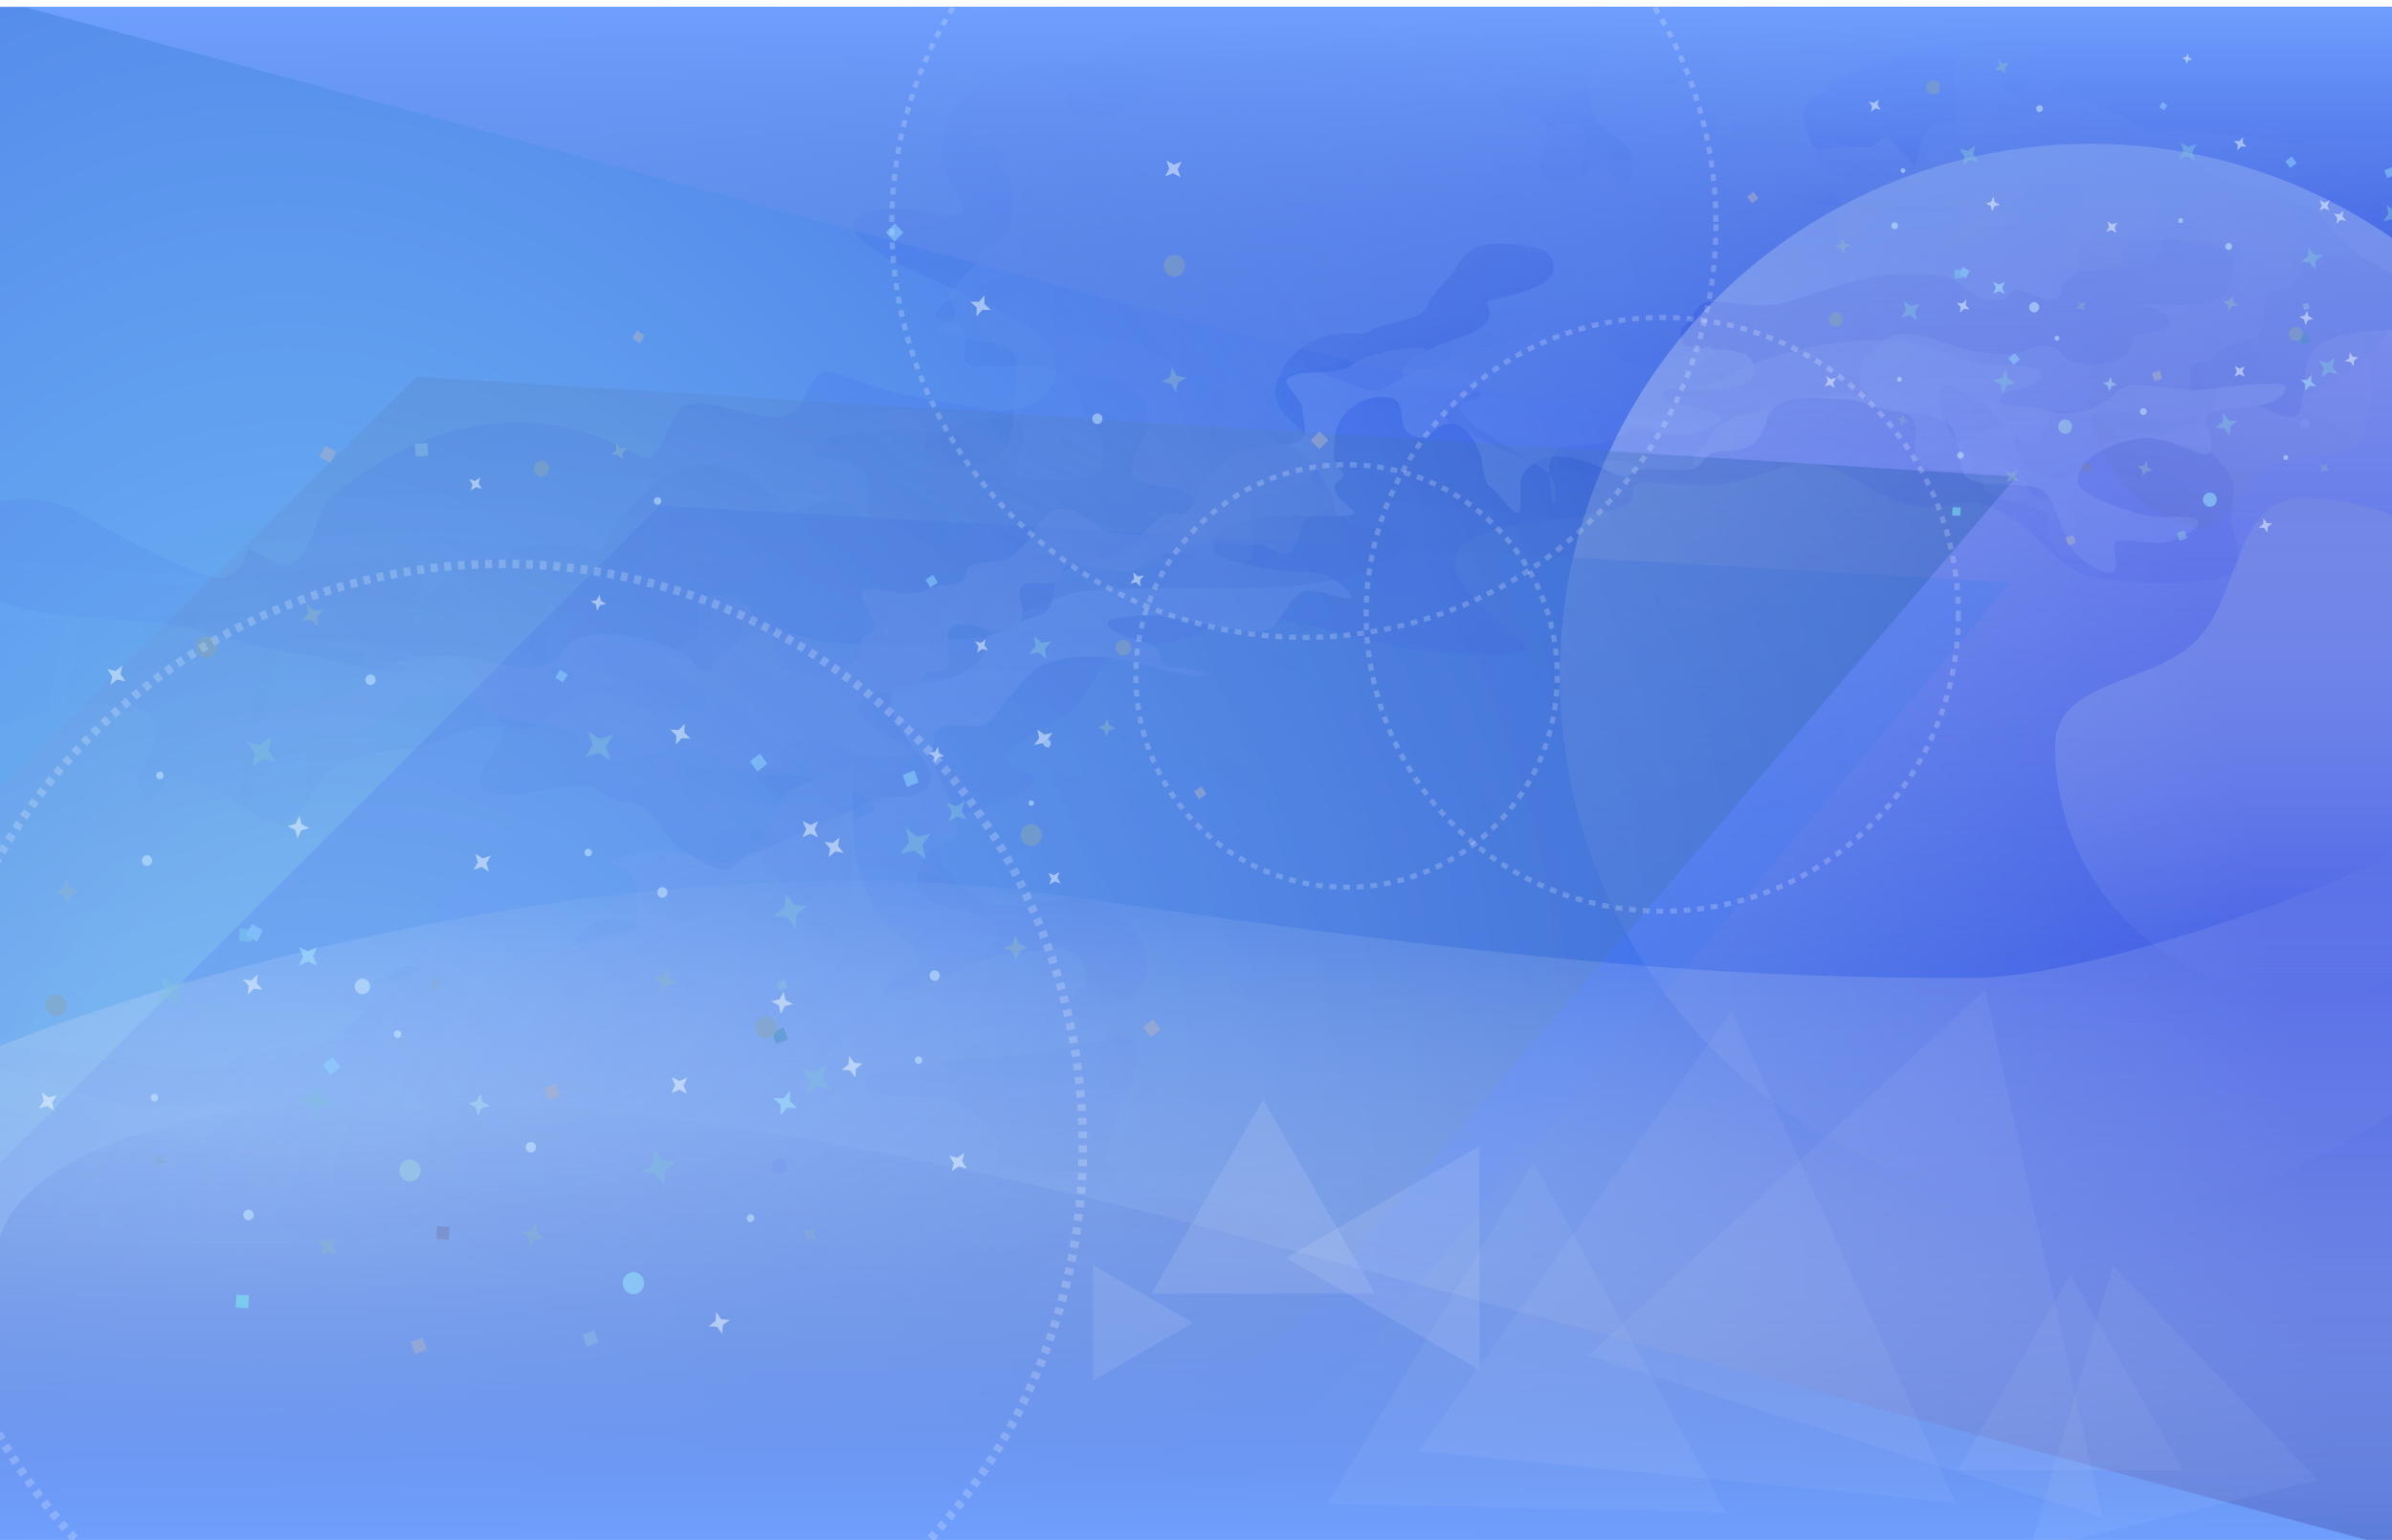 <?xml version="1.0" encoding="UTF-8" standalone="no"?>
<svg
   width="1410"
   height="908"
   viewBox="0 0 1410 908"
   fill="none"
   version="1.1"
   id="svg996"
   sodipodi:docname="helloworld.svg"
   inkscape:version="1.2.2 (732a01da63, 2022-12-09)"
   xmlns:inkscape="http://www.inkscape.org/namespaces/inkscape"
   xmlns:sodipodi="http://sodipodi.sourceforge.net/DTD/sodipodi-0.dtd"
   xmlns="http://www.w3.org/2000/svg"
   xmlns:svg="http://www.w3.org/2000/svg">
  <sodipodi:namedview
     id="namedview998"
     pagecolor="#ffffff"
     bordercolor="#000000"
     borderopacity="0.25"
     inkscape:showpageshadow="2"
     inkscape:pageopacity="0.0"
     inkscape:pagecheckerboard="0"
     inkscape:deskcolor="#d1d1d1"
     showgrid="false"
     inkscape:zoom="0.42907801"
     inkscape:cx="805.21488"
     inkscape:cy="533.70248"
     inkscape:window-width="1920"
     inkscape:window-height="1009"
     inkscape:window-x="-8"
     inkscape:window-y="-8"
     inkscape:window-maximized="1"
     inkscape:current-layer="svg996" />
  <g
     clip-path="url(#clip0)"
     filter="url(#filter0_d)"
     id="g887"
     transform="matrix(1.006,0,0,1.009,-4.025,0)">
    <rect
       width="1402"
       height="900"
       transform="translate(4)"
       fill="#ffffff"
       id="rect501"
       x="0"
       y="0" />
    <rect
       x="4"
       width="1402"
       height="900"
       fill="url(#paint0_radial)"
       id="rect503"
       style="fill:url(#paint0_radial)"
       y="0" />
    <g
       opacity="0.5"
       id="g511">
      <circle
         cx="1228.88"
         cy="390.882"
         r="310.882"
         fill="url(#paint1_linear)"
         id="circle505"
         style="fill:url(#paint1_linear)" />
      <path
         d="m 1498.31,432.333 c 0,80.124 -64.95,145.078 -145.08,145.078 -80.12,0 -145.07,-64.954 -145.07,-145.078 0,-39.53 57.26,-36.01 82.9,-62.177 26.33,-26.871 21.58,-82.902 62.17,-82.902 80.13,0 145.08,64.954 145.08,145.079 z"
         fill="url(#paint2_linear)"
         id="path507"
         style="fill:url(#paint2_linear)" />
      <path
         d="m 1230.88,201.179 c 12.55,-44.031 58.42,-69.551 102.45,-56.999 44.04,12.551 69.56,58.42 57,102.452 -6.19,21.723 -37.1,10.819 -55.29,21.182 -18.68,10.642 -24.85,42.177 -47.16,35.818 -44.03,-12.552 -69.55,-58.421 -57,-102.453 z"
         fill="url(#paint3_linear)"
         id="path509"
         style="fill:url(#paint3_linear)" />
    </g>
    <path
       d="M 390.555,291.407 1182.25,336.317 608.514,1015 -184.408,862.896 Z"
       fill="url(#paint4_radial)"
       fill-opacity="0.4"
       id="path513"
       style="fill:url(#paint4_radial)" />
    <path
       d="M 248.378,216.01 1185.48,274.558 501.794,1074.25 -436.072,888.77 Z"
       fill="url(#paint5_radial)"
       fill-opacity="0.4"
       id="path515"
       style="fill:url(#paint5_radial)" />
    <path
       d="M 624.336,519.067 C 388.58,484.689 112.547,563.532 4,607.25 V 900 H 1408.92 V 494 c -33.8,18.95 -177.35,73.5 -250.7,73.5 -123.65,0 -239.189,-5.46 -533.884,-48.433 z"
       fill="url(#paint6_linear)"
       id="path517"
       style="fill:url(#paint6_linear)" />
    <g
       opacity="0.2"
       id="g535">
      <path
         d="m 1420.03,163.663 c -26.43,-15.18 -42.78,-20.061 -58.07,-44.841 -19.99,-6.087 -22.99,-12.152 -47.35,-15.026 -12.28,-1.449 -52.18,-32.522 -57.68,-29.517 -28.65,15.64 -28.45,34.739 -66.68,19.025 -26.51,-10.897 -54.41,-7.69 -81.5,-15.29 -9.53,-2.674 -34.91,-4.924 -40.74,-10.29 -16.43,-15.11 -17.18,-33.797 -46.65,-38.183 -20.75,-3.089 -48.672,-0.449 -65.374,9.74 -32.241,19.668 -57.694,14.87 -94.345,11.432 -27.438,-2.575 -30.34,-30.837 -56.139,-37.898 -23.893,-6.539 -56.43,-1.188 -78.495,7.333 -10.95,4.229 -22.455,21.793 -32.425,23.709 -6.256,1.202 -30.776,-10.571 -38.025,-11.505 -22.584,-2.91 -43.976,-0.635 -64.928,6.548 -36.037,12.355 -42.791,43.096 -27.018,70.663 14.251,24.906 -19.992,3.201 -47.902,9.616 -26.897,6.182 -4.783,20.73 7.697,28.061 20.842,12.243 90.965,35.033 97.495,56.771 6.803,22.647 -17.182,35.393 -40.704,30.869 -20.09,-3.864 -43.875,-6.278 -62.997,-12.378 -31.985,-10.205 -33.019,-16.469 -43.987,7.631 -10.389,22.83 -47.74,-3.305 -67.988,2.44 -11.369,3.226 -13.529,38.126 -28.173,29.693 -62.34,-35.899 -130.905,-18.432 -181.037,25.345 -8.895,7.768 -11.76,50.599 -35.172,35.504 -21.961,-14.16 -5.777,0.261 -25.085,10.287 -10.112,5.251 -75.67,-30.925 -82.995,-35.714 -28.884,-18.888 -77.883,-9.867 -95.722,18.651 -8.428,13.473 -23.255,31.152 -44.425,21.113 -11.29,-5.354 -5.942,-12.555 -19.057,-4.14 -20.14,12.923 -43.871,12.46 -68.892,11.468 -39.461,-1.564 12.335,6.467 26.18,10.394 57.054,16.182 95.7,-28.35 155.489,-6.577 25.75,9.378 58.781,8.455 86.818,11.086 29.173,2.737 56.569,15.225 85.759,18.63 17.531,2.044 33.701,8.453 50.955,10.072 14.667,1.376 26.205,-8.732 40.234,-6.808 14.112,1.936 17.894,28.493 27.661,36.108 15.629,12.185 25.952,-3.98 37.215,-11.207 25.654,-16.461 71.547,8.478 95.434,24.829 15.244,10.435 13.586,21.028 27.839,29.657 18.469,11.182 29.713,29.251 22.718,47.991 -3.568,9.56 -16.631,-2.207 -15.204,15.036 1.017,12.288 -15.148,13.151 -24.512,19.159 -8.199,5.261 -2.217,13.021 -15.474,11.777 -19.815,-1.859 -34.773,-17.369 -55.273,-20.767 -43.349,-7.185 -32.785,42.847 -39.484,63.615 -1.51,4.684 -64.878,-30.15 -75.539,-34.427 -19.701,-7.905 -23.945,1.039 -32.637,14.87 -24.23,38.55 -80.774,44.956 -129.379,40.774 -21.617,-1.859 -94.021,-18.871 -113.282,-6.513 -0.428,0.274 26.221,8.745 27.102,9.01 12.571,3.789 25.111,7.648 37.667,11.472 29.021,8.838 41.17,10.468 70.673,6.925 22.362,-2.687 32.385,13.146 52.442,20.206 29.083,10.238 45.894,-29.278 82.441,-19.897 20.848,5.351 -3.109,63.999 5.118,77.5 11.035,18.109 67.798,27.548 87.39,19.958 12.114,-4.693 10.763,-13.242 18.565,-18.248 5.077,-3.257 5.295,7.568 5.402,8.15 3.022,16.446 10.034,32.365 19.569,47.107 11.256,17.405 66.008,63.38 94.996,38.31 11.629,-10.057 0.767,-26.175 2.344,-37.408 1.551,-11.04 27.017,4.299 40.676,5.581 22.928,2.151 45.465,-5.475 66.42,-11.994 20.817,-6.475 5.079,-21.499 19.004,-31.729 10.535,-7.739 15.804,1.41 18.443,-17.378 3.247,-23.12 30.917,-5.624 52.512,-3.598 51.185,4.803 103.795,6.95 153.42,18.511 44.667,10.405 -42.698,-20.286 -54.106,-23.891 -34.755,-10.982 -103,-9.977 -128.117,-35.538 -4.788,-4.872 12.23,-44.064 14.188,-49.232 6.191,-16.343 4.871,-23.513 -13.954,-30.118 -12.456,-4.37 -13.415,-8.988 -1.201,-12.165 34.286,-8.92 29.568,-39.005 0.849,-57.832 -22.319,-14.631 -54.416,8.323 -75.706,-4.752 -16.053,-9.859 -44.783,-43.077 -9.748,-49.713 8.081,-1.531 65.941,-17.725 31.837,-27.292 -21.918,-6.148 21.657,-24.72 30.294,-31.846 21.707,-17.907 11.68,-37.697 52.181,-40.081 24.759,-1.457 34.988,-17.883 61.085,-15.434 36.141,3.391 67.798,16.944 103.347,20.28 10.112,0.949 44.194,3.228 52.586,-1.533 2.747,-1.559 -21.217,-20.581 -23.074,-22.155 -26.626,-22.569 -28.684,-43.299 13.633,-50.46 14.243,-2.409 56.523,-6.414 67.138,-11.926 10.169,-5.281 -3.743,-14.58 16.396,-13.16 16.37,1.154 32.365,3.328 48.475,-0.743 29.84,-7.541 39.66,-18.489 69.98,-1.078 16.8,9.652 31.48,19.778 53.13,15.275 10.57,-2.199 13.15,-3.081 20.51,-1.016 36.32,10.19 37.54,40.857 75.23,44.393 19.69,1.847 48.69,3.772 67.59,-2.183 13.99,-4.409 4.63,-23.433 3.8,-32.274 -0.91,-9.793 4.48,-20.492 -2.46,-29.04 -6.36,-7.827 -18.07,-18.35 -17.15,-28.067 4.18,-44.38 52.84,10.717 59.58,-7.343 4.58,-12.281 -1.37,-30.967 13.2,-39.623 15.7,-9.328 43.22,-6.97 61.5,-8.046 21.52,-1.267 2.93,-19.373 -6.35,-24.701 z"
         fill="url(#paint7_linear)"
         id="path519"
         style="fill:url(#paint7_linear)" />
      <path
         d="m 1291.3,260.273 c 15.67,6.58 5.13,-16.223 5.15,-20.225 4.73,-9.511 41.64,-1.016 46.84,-16.622 2.59,-7.778 -47.66,0.809 -54.27,0.77 -7.79,-0.046 -36.29,-5.809 -41.61,-1.334 -12.02,10.096 -24.05,18.948 -43.49,12.814 -7.97,-2.519 -33.5,-0.424 -27.7,-7.788 4.27,-5.419 24.37,-4.078 23.56,-14.141 -0.38,-4.805 -27.93,-4.516 -32.7,-5.033 -11.93,-1.295 -21.01,-5.804 -31.61,-9.384 -7.85,-2.654 -20.68,-4.478 -29.5,-4.53 -27.47,-0.162 -56.32,5.924 -79.43,15.87 -12.79,5.504 -22.32,13.516 -39.387,11.628 -3.76,-0.416 19.287,-17.418 20.047,-21.423 1.77,-9.288 -23.906,9.188 -28.697,10.117 -10.757,2.087 -22.262,-2.943 -29.484,-7.918 -5.646,-3.891 -2.571,-21.303 -9.503,-17.483 -11.678,6.436 -28.011,0.088 -38.456,5.34 -12.65,6.361 -35.151,7.5 -47.049,14.488 -10.612,6.233 -16.323,8.272 -24.535,5.024 -3.61,-1.428 13.201,-9.841 9.625,-10.558 -10.47,-2.099 -35.862,3.342 -43.105,9.428 -8.431,7.084 -28.278,1.517 -37.76,7.886 -3.273,2.199 8.506,12.95 8.795,16.995 0.947,13.263 8.039,21.83 -16.138,21.688 -20.662,-0.122 -35.271,12.702 -43.373,24.675 -4.334,6.404 -1.489,9.799 -9.697,15.312 l -25.539,17.155 c -13.339,8.96 -26.577,9.737 -43.498,15.719 -12.583,4.448 -1.534,22.929 -16.881,27.009 -10.126,2.691 -20.162,10.444 -29.958,12.288 -7.558,1.423 -15.922,0.667 -23.85,2.159 -19.491,3.67 -40.594,1.94 -60.85,1.821 -14.278,-0.085 -27.879,-7.016 -42.299,-6.784 -17.954,0.288 -27.838,14.055 -35.356,22.785 -3.94,4.575 -11.352,-8.685 -14.173,-10.007 -16.253,-7.619 -42.529,-15.524 -61.853,-9.077 -12.183,4.064 -11.68,17.358 -25.896,17.274 -13.834,-0.081 -23.646,-2.776 -36.613,-5.54 -15.918,-3.394 -40.991,-1.01 -53.937,6.096 -8.412,4.618 -8.968,11.775 -20.012,15.01 -10.307,3.019 -28.876,9.312 -39.905,9.689 -10.718,0.365 -17.059,10.807 -22.509,16.084 -4.945,4.787 -13.815,8.156 -0.046,7.745 11.875,-0.356 17.638,-12.474 30.673,-12.89 10.13,-0.323 29.82,4.978 38.241,1.072 12.731,-5.905 21.76,-14.228 35.691,-19.153 14.546,-5.142 30.377,-2.847 39.454,6.525 5.01,5.174 27.335,7.751 35.169,9.042 11.122,1.833 14.57,1.703 20.05,8.831 4.924,6.405 9.278,11.977 20.919,12.225 12.753,0.272 23.862,-6.192 36.683,-6.319 14.674,-0.146 21.831,-0.051 31.978,7.207 10.267,7.344 10.766,9.375 25.577,6.686 15.979,-2.901 77.145,15.812 50.376,24.742 -12.453,4.155 -60.008,5.758 -43.191,23.95 3.525,3.813 29.212,16.388 17.338,16.318 -8.098,-0.047 -22.408,-1.146 -22.453,6.403 -0.061,10.457 15.022,11.273 25.709,14.674 6.845,2.179 45.931,18.435 22.827,20.465 -23.565,2.072 -42.022,5.024 -63.398,11.729 -11.23,3.523 -11.839,-0.865 -18.115,-5.189 -8.315,-5.729 -16.974,-1.584 -24.911,1.063 -7.89,2.632 -14.937,-2.402 -19.89,-5.684 -11.701,-7.752 -32.117,-6.055 -45.709,-1.721 -15.219,4.853 -10.854,9.485 -19.49,16.949 -7.875,6.807 -57.397,-14.386 -62.128,7.501 -1.304,6.034 10.138,12.349 -1.243,12.282 -10.392,-0.061 -21.481,10.054 -21.515,15.902 -0.12,20.382 19.548,-0.099 22.617,-4.223 4.149,-5.576 43.606,-8.457 50.927,-8.414 l 27.394,0.161 c 7.357,0.044 7.518,10.405 12.726,13.992 15.002,10.336 36.706,1.515 52.796,6.483 7.381,2.279 15.145,3.464 22.38,5.699 8.646,2.669 6.316,5.809 12.04,9.752 5.498,3.788 9.861,3.519 5.274,10.56 -3.578,5.493 -7.244,15.084 -17.522,15.024 -19.889,-0.117 -47.15,-12.415 -65.411,-8.977 -11.034,2.077 -22.051,5.284 -33.839,6.698 -17.269,2.073 -28.552,2.497 -12.157,10.337 24.079,11.514 -23.431,4.015 -29.599,11.685 -14.901,18.529 -26.618,25.016 -57.605,24.833 -18.956,-0.111 -41.997,1.608 -54.554,-10.123 -18.546,-17.327 -35.22,-25.259 -66.915,-25.445 -14.985,-0.088 -28.989,3.261 -44.304,1.433 -13.629,-1.626 -22.826,-8.933 -31.93,-15.436 -11.104,-7.932 -36.017,-24.745 -52.933,-13.382 -6.751,4.535 -0.341,17.185 1.648,22.278 3.756,9.619 12.025,21.085 -4.252,27.204 -10.473,3.937 -19.467,3.84 -30.424,0.789 -7.877,-2.193 -26.983,-9.528 -26.943,-16.375 0.035,-5.956 11.911,-11.009 -0.107,-12.103 -15.261,-1.388 -14.659,-5.973 -30.747,-4.9 -15.004,1 -24.116,-3.042 -36.266,-4.086 -12.345,-1.062 -21.781,-6.744 -35.91,-4.084 -8.989,1.692 -15.706,4.366 -22.465,8.581 -12.498,7.792 -28.916,13.115 -40.751,2.422 -5.679,-5.13 -7.257,-22.124 -14.808,-22.959 -7.575,-0.838 -28.256,-6.415 -29.899,2.244 -2.069,10.896 -4.14,13.834 -19.448,9.688 -17.612,-4.771 -15.338,5.339 -16.092,13.944 -0.491,5.61 -17.554,-2.174 -21.689,-2.306 -10.526,-0.338 -10.197,1.926 -19.913,-1.812 l -0.796,-0.306 c -9.527,-3.669 -19.12,-7.363 -30.471,-6.897 -38.764,1.59 -27.583,42.461 -63.78,46.217 -9.497,0.986 -18.799,-0.958 -28.278,-1.014 -6.478,-0.038 -7.889,5.588 -11.613,8.403 -9.055,6.847 -24.778,4.229 -33.324,9.97 -4.469,3.001 3.536,11.98 7.747,13.6 4.087,1.572 9.17,-0.569 12.818,-1.619 8.952,-2.577 18.587,-2.069 28.118,-2.013 14.663,0.086 53.33,10.115 64.017,4.249 1.514,-0.831 2.513,-5.115 3.951,-6.512 4.546,-4.414 11.361,-7.861 17.711,-11.074 l 0.858,-0.434 c 16.927,-8.575 53.628,-12.48 69.926,-2.493 4.11,2.518 10.782,11.536 16.474,11.957 0.825,0.061 -0.425,-10.991 0.068,-11.618 3.422,-4.343 22.239,0.918 27.75,0.164 17.106,-2.342 37.095,-1.962 53.055,-7.191 17.796,-5.831 19.11,-21.747 38.694,-15.626 5.468,1.709 38.25,6.723 33.201,11.087 -6.272,5.421 -15.432,5.361 -24.592,5.302 l -0.878,-0.006 c -8.85,-0.052 -15.256,8.572 -22.661,11.727 -8.628,3.674 -22.567,7.612 -32.777,7.552 l 24.192,0.142 c 11.433,0.068 18.353,-4.531 29.565,-5.877 20.329,-2.439 40.731,-6.245 61.574,-3.994 17.741,1.916 20.306,8.14 24.495,18.3 l 0.298,0.725 c 1.908,4.619 11.289,-10.984 17.507,-12.483 8.988,-2.167 12.131,2.97 19.366,4.108 5.52,0.867 11.886,-5.115 16.053,-7.288 5.259,-2.743 17.78,-1.106 24.022,-1.069 21.109,0.124 41.914,-0.624 60.179,-8.843 11.11,-4.999 30.117,-18.413 42.385,-7.98 7.586,6.451 -0.444,20.017 16.606,19.703 12.505,-0.23 52.043,-4.206 29.624,14.212 -4.767,3.917 -10.744,7.515 -16.252,10.917 -0.6,0.371 -3.865,2.044 -7.386,3.799 -5.179,0.599 -9.725,1.876 -9.741,4.572 -0.001,0.205 5.093,-2.255 9.741,-4.572 5.474,-0.632 11.657,-0.506 13.948,-0.492 9.392,0.055 29.694,-2.508 36.81,2.395 6.095,4.199 3.967,10.547 7.026,15.289 5.515,8.552 22.617,15.394 34.397,19.324 22.081,7.366 18.986,-1.841 29.597,-11.444 10.754,-9.733 20.932,7.8 32.897,2.251 12.486,-5.791 16.434,-20.3 33.696,-12.63 16.413,7.294 11.587,26.527 17.389,37.74 1.983,3.832 5.172,-16.441 6.687,-17.751 2.391,-2.067 8.636,-1.868 10.343,-4.417 3.293,-4.914 0.142,-12.345 1.527,-17.659 2.542,-9.749 15.311,-2.092 15.356,-9.592 0.054,-9.324 1.871,-8.467 16.073,-10.797 25.198,-4.133 41.626,-13.886 64.168,-21.405 25.49,-8.504 41.819,4.189 33.505,19.802 -8.569,16.091 -24.079,37.034 -54.625,32.232 -9.533,-1.498 26.589,15.042 30.331,15.064 13.26,0.078 13.345,-13.554 26.417,-15.093 12.533,-1.475 19.701,-5.655 27.468,-12.424 13.135,-11.447 20.28,-6.763 39.174,-6.304 9.178,0.222 22.923,1.717 30.26,-3.211 4.793,-3.219 5.473,-20.396 7.234,-20.167 12.554,1.627 16.697,7.525 25.098,-2.515 5.887,-7.035 8.023,-11.13 17.707,-16.234 29.791,-15.699 -15.301,-35.455 -30.337,-44.229 -8.396,-4.899 -22.817,-13.534 -16.59,-22.365 4.534,-6.431 24.209,-1.444 19.263,-8.6 -5.014,-7.254 -19.77,-26.257 0.865,-26.135 10.047,0.059 21.773,1.262 30.26,-3.211 6.608,-3.482 3.401,-14.018 11.823,-13.968 7.129,0.042 37.766,2.499 39.69,-3.276 6.555,-19.675 -28.478,-18.442 -46.321,-18.547 -6.989,-0.041 -22.733,0.096 -23.798,-6.675 -1.12,-7.117 10.854,-11.511 9.721,-19.548 -2.116,-15.009 -47.97,-10.296 -47.869,-27.511 0.043,-7.361 6.127,-22.912 17.581,-25.068 15.822,-2.979 -3.268,-34.166 -5.107,-39.119 -2.624,-7.069 -4.181,-15.68 -2.177,-23.007 2.219,-8.108 17.806,-5.22 26.715,-5.167 6.46,0.038 13.083,-13.387 17.357,-17.325 5.026,-4.631 12.236,-16.245 20.036,-19.003 18.156,-6.418 37.339,-4.793 55.15,-0.643 10.758,2.506 30.625,10.201 42.118,7.146 2.012,-0.535 -12.866,-4.312 -15.629,-4.328 -11.895,-0.07 -12.176,-2.293 -14.53,-9.646 -1.531,-4.781 -15.269,-6.938 -20.403,-9.197 -23.066,-10.147 2.836,-11.432 14.3,-11.775 16.536,-0.495 66.766,15.711 73.609,6.514 15.976,-21.47 13.202,-24.395 35.329,-18.096 18.723,5.329 7.289,-3.596 1.65,-8.341 -6.663,-5.607 -15.646,-5.659 -25.28,-5.715 l -0.302,-0.002 c -9.573,-0.056 -45.745,-5.809 -46.352,-13.343 -1.386,-17.212 32.516,-19.414 51.347,-19.303 4.369,0.026 36.13,2.106 30.26,-3.089 -3.998,-3.539 -10.979,-8.551 -10.952,-13.135 0.033,-5.656 9.691,-5.342 3.266,-10.872 -5.664,-4.874 -3.13,-12.222 -3.094,-18.413 0.058,-9.889 11.33,-24.683 28.959,-23.913 18.062,0.789 2.615,18.508 19.074,23.59 7.306,2.256 12.22,-9.343 20.86,-7.985 10.264,1.613 16.265,15.783 17.306,21.643 0.555,3.122 1.315,13.425 4.891,15.398 4.251,2.347 12.125,15.078 15.921,15.1 3.185,0.019 1.69,-15.189 1.702,-17.174 0.031,-5.227 4.171,-9.518 9.683,-13.013 9.188,-5.828 26.913,-0.808 35.917,2.873 2.878,1.177 13.941,7.531 17.756,5.672 3.012,-1.469 2.359,-3.678 7.138,-3.831 9.497,-0.303 19.392,0.909 28.818,0.049 9.956,-0.909 6.136,-10.735 19.276,-10.658 19.06,0.113 23.12,-8.305 25.9,-18.484 4.37,-15.96 29.54,-12.344 47.92,-11.578 9.18,0.383 16.6,6.021 25.58,6.686 8.31,0.614 25.87,2.746 31.98,6.723 6.6,4.296 6.98,22.962 9.61,29.343 4.71,11.4 40.81,3.006 47.79,11.415 12.82,15.452 6.86,36.19 34.95,46.435 13.03,4.754 2.36,-17.038 7.22,-18.11 7.12,-1.57 20.68,2.439 29.53,0.9 5.41,-0.943 28.41,-12.154 13.07,-14.567 -6.66,-1.046 -14.06,0.333 -20.81,-0.364 -10.73,-1.107 -44.76,-12.346 -44.71,-20.837 0.07,-12.467 16.57,-21.186 32.88,-24.373 13.58,-2.654 25.98,2.872 36.95,7.479 z"
         fill="url(#paint8_linear)"
         id="path521"
         style="fill:url(#paint8_linear)" />
      <path
         d="m 522.982,535.631 c -22.539,-27.422 -19.225,-61.473 -19.046,-91.837 -10.833,3.614 -34.642,10.441 -41.103,18.041 -8.372,9.849 -9.29,28.547 -23.214,35.81 -17.696,9.231 -38.978,-9.671 -58.966,-3.756 -6.558,1.941 -27.344,3.974 -14.396,7.972 15.54,4.799 10.573,26.569 10.041,35.386 -0.23,3.817 -57.373,17.016 -65.694,16.967 -21.896,-0.129 -43.386,-13.55 -63.281,-5.951 -7.995,3.054 2.796,15.201 -3.3,18.884 -4.627,2.796 -25.426,0.47 -31.888,0.432 -21.63,-0.127 -39.232,6.325 -59.732,10.184 -16.804,3.164 18.73,3.519 22.755,3.543 8.783,0.052 56.982,3.362 52.992,12.707 -4.458,10.442 -34.627,12.026 -47.218,12.427 -11.768,0.376 -29.553,4.931 -40.361,8.13 -11.438,3.385 10.483,18.944 12.85,22.387 7.18,10.442 -11.02,9.723 -17.399,15.237 -10.55,9.119 -12.688,9.686 -31.031,9.578 -17.114,-0.1 -30.264,-1.249 -42.987,-10.014 -3.101,-2.136 -15.32,-15.903 -18.361,-14.827 -10.297,3.64 -4.427,17.569 -20.572,12.584 -8.932,-2.759 -17.175,-9.608 -26.813,-10.539 -11.166,-1.079 -45.561,-2.299 -54.223,2.934 -4.36,2.635 3.808,8.787 4.946,11.03 4.691,9.253 2.155,20.781 2.099,30.381 -0.031,5.197 1.653,76.206 34.299,54.276 11.248,-7.555 15.152,-24.896 31.142,-28.325 29.106,-6.243 73.211,0.882 102.466,4.166 22.175,2.489 45.587,-0.883 67.404,1.946 10.471,1.358 18.208,8.803 30.945,4.986 15.469,-4.636 26.193,-7.593 43.09,-7.494 17.473,0.103 27.327,23.75 47.033,19.18 9.598,-2.226 18.875,-10.425 28.758,-10.367 22.076,0.13 22.221,23.091 33.065,31.803 14.923,11.987 73.991,5.083 92.894,5.195 14.927,0.087 13.684,-7.121 23.531,-12.257 9.291,-4.846 35.254,-1.342 47.153,-1.272 20.878,0.123 24.71,-18.757 41.11,-19.281 24.538,-0.782 40.068,3.024 52.464,-13.636 5.388,-7.241 44.183,-0.701 44.267,-14.853 46.414,-6.738 67.053,10.762 105.115,26.888 5.165,2.188 44.943,7.944 33.899,-1.35 -5.713,-4.807 -11.803,-8.287 -18.146,-12.657 -24.069,-16.582 -53.088,-17.894 -85.263,-24.827 -32.723,-7.051 -68.689,-2.699 -102.453,-6.181 -16.47,-1.698 -13.172,-6.448 -13.116,-16.036 0.033,-5.558 -22.299,-22.938 -31.054,-25.283 -11.568,-3.1 -47.753,2.111 -46.631,-10.036 0.64,-6.926 18.097,-4.912 24.403,-5.589 12.611,-1.355 24.278,-7.791 38.993,-7.983 27.457,-0.357 45.497,-4.132 71.799,-9.338 49.47,-9.794 -53.636,-16.525 -15.1,-27.204 16.398,-4.544 10.382,-31.679 -13.964,-26.732 -9.152,1.86 -21.757,0.381 -29.856,3.388 -16.257,6.035 -33.979,15.39 -51.359,19.375 -31.354,7.189 -1.371,-9.264 5.548,-13.912 7.825,-5.256 -15.35,-20.407 -18.533,-24.28 z"
         fill="url(#paint9_radial)"
         id="path523"
         style="fill:url(#paint9_radial)" />
      <path
         d="m 1352.13,175.372 c 9.96,-12.042 41.11,-20.798 61.39,-22.969 -1.67,-2.617 -5.17,-3.937 -12.39,-4.269 -7.43,-0.341 -15.04,-0.089 -22.48,-0.133 -10.58,-0.062 -23.64,2.177 -30.52,-4.398 -7.88,-7.536 -14.14,-0.711 -22.48,0.184 -16.36,1.758 -20.31,-2.884 -28.93,-10.506 -4.31,-3.82 -7.62,-6.689 -15.46,-6.735 -12.69,-0.075 -22.33,1.78 -22.39,11.048 -0.04,7.174 -9.19,16.975 -18.41,20.141 -5.83,2.002 -21.67,2.129 -24.79,-2.045 -3.84,-5.136 -5.52,-15.976 -16.82,-14.336 -12.78,1.856 -28.43,19.814 -34.94,11.079 -12.13,-16.26 -29.32,-13.472 -51.87,-11.801 -16.84,1.248 -57.87,22.113 -70.88,6.438 -0.32,-0.386 -25.39,4.705 -30.73,4.459 -6.89,-0.316 -13.836,-11.46 -20.693,-13.199 -17.831,-4.523 -33.341,18.822 -48.603,13.53 -4.282,-1.485 -5.957,-9.678 -7.369,-12.277 -4.414,-8.119 -5.633,-18.542 -13.027,-25.705 -8.578,-8.311 -21.329,-0.521 -26.072,4.698 -4.155,4.571 -24.856,13.109 -31.348,5.51 -8.573,-10.033 -22.704,-15.701 -39.431,-17.317 -11.539,-1.115 -25.263,-1.229 -25.211,-10.062 0.095,-16.068 -2.493,-1.096 -9.779,2.157 -9.365,4.181 -31.765,3.963 -43.283,5.124 -17.942,1.808 -12.549,-8.222 -22.237,-14.896 -6.364,-4.385 -25.254,-2.703 -32.096,0.866 -19.451,10.146 -21.639,3.393 -40.426,-6.144 -13.786,-6.997 -24.393,-3.911 -39.361,-2.868 -25.073,1.747 0.562,9.821 7.986,12.808 11.848,4.767 14.891,6.508 0.412,9.072 l -0.728,0.129 c -9.956,1.758 -18.671,3.297 -18.717,11.147 -0.062,10.558 -1.027,23.706 3.832,33.772 3.007,6.229 4.91,3.621 -4.694,7.354 -7.965,3.096 -16.052,5.25 -24.232,7.979 -6.009,2.004 -33.863,16.892 -18.721,19.928 16.025,3.213 12.669,7.445 12.601,18.952 -0.054,9.258 3.904,7.617 16.543,7.691 13.911,0.082 29.243,-1.545 41.369,4.041 12.071,5.56 7.487,16.09 12.262,23.907 2.719,4.452 9.688,8.371 10.308,13.455 0.972,7.978 4.357,24.997 -13.327,25.338 -9.354,0.181 -28.023,1.872 -35.328,-3.161 -8.206,-5.653 16.1,-33.021 -6.936,-33.157 -13.201,-0.077 -26.899,3.302 -37.721,8.321 -10.285,4.77 -8.925,-1.002 -18.133,-1.056 -13.921,-0.082 -38.76,-0.199 -50.106,5.506 -12.557,6.314 -12.91,10.426 3.189,11.304 23.401,1.275 21.611,15.775 21.542,27.442 -0.076,13.039 -4.775,2.534 -10.533,-1.433 -5.602,-3.859 -20.863,-0.536 -25.749,2.379 -9.451,5.64 -10.499,-1.303 -15.63,-4.837 -12.924,-8.905 -22.863,-20.068 -42.824,-20.185 -26.117,-0.154 -45.645,24.29 -55.416,38.274 -4.431,6.342 -2.992,15.656 -14.015,10.675 -4.213,-1.904 -6.956,-1.94 -11.926,-1.969 -8.405,-0.049 -27.825,-2.662 -32.732,3.604 -2.247,2.869 -2.891,4.413 -2.999,5.152 -0.57,-0.578 -2.401,-1.387 -7.565,-1.417 -25.207,-0.149 -24.681,9.83 -37.647,22.137 -3.1,2.942 -4.028,-12.467 -5.489,-15.747 -3.472,-7.798 -12.019,-7.082 -22.284,-6.775 -11.11,0.332 -17.569,5.592 -29.333,5.522 -9.128,-0.053 -16.438,1.194 -25.285,2.594 -6.717,1.062 -20.331,-0.054 -25.754,3.223 -1.595,0.964 6.621,2.613 7.734,2.998 5.416,1.878 5.558,3.969 5.534,8.048 -0.082,13.937 1.163,11.314 -16.491,9.817 -30.555,-2.591 -54.483,4.953 -83.899,4.78 -12.736,-0.075 -66.79,-4.763 -66.866,8.149 -0.018,2.998 7.372,4.768 7.854,8.905 0.942,8.086 0.825,16.772 -4.173,24.233 -4.031,6.016 -13.066,12.221 -21.641,15.587 -18.606,7.302 -43.079,12.214 -64.566,12.486 -4.977,0.063 -31.186,-0.446 -28.215,-0.06 17.365,2.251 34.494,1.996 52.387,2.101 13.457,0.079 28.353,1.34 41.549,-0.177 11.192,-1.287 17.905,-6.71 27.965,-10.066 14.714,-4.908 30.587,-11.243 47.353,-11.744 9.905,-0.297 32.401,-1.52 39.504,4.767 12.914,11.43 -6.676,28.058 -6.74,38.877 -0.027,4.536 2.649,10.341 6.739,13.961 0.539,0.477 6.97,-10.754 9.375,-12.495 12.051,-8.719 40.774,11.51 48.274,16.21 34.435,21.577 31.682,-14.228 50.374,-24.488 9.555,-5.246 24.794,-9.71 36.961,-10.962 5.084,-0.523 9.811,0.369 14.579,-1.074 9.636,-2.918 15.236,-7.524 24.865,-10.295 3.11,-0.895 24.634,-4.223 23.251,0.559 -1.897,6.565 -6.78,12.356 -10.34,18.501 -6.094,10.515 -6.876,19.276 10.74,19.047 15.754,-0.205 30.765,-5.514 46.075,-5.424 9.157,0.054 12.747,6.374 20.875,9.193 4.622,1.602 8.974,-0.171 13.316,2.82 8.472,5.837 12.256,14.864 19.097,21.522 2.818,2.742 28.306,22.973 36.513,12.554 4.312,-5.474 10.796,-6.039 18.661,-9.804 12.743,-6.099 26.151,-12.013 39.48,-17.486 7.419,-3.045 19.432,-10.958 27.976,-11.963 8.589,-1.011 20.748,1.097 25.768,-5.649 7.071,-9.503 -8.256,-22.13 -13.002,-29.818 -3.012,-4.879 -15.601,-25.415 -3.86,-29.026 9.11,-2.801 19.676,-2.263 29.021,-5.208 16.489,-5.196 21.659,-11.117 22.464,-23.703 0.465,-7.28 2.81,-6.699 11.375,-9.847 13.371,-4.913 32.257,-16.596 47.388,-17.65 23.524,-1.639 47.841,-1.617 72.252,-1.473 l 1.944,0.012 c 32.679,0.196 55.859,0.335 86.165,-8.985 12.14,-3.733 42.794,-21.449 17.821,-24.996 -11.917,-1.693 -30.866,-2.854 -32.949,-12.323 -1.859,-8.451 -10.038,-25.764 -18.572,-31.643 -12.632,-8.703 -17.762,-13.369 -17.206,-26.679 l 0.005,-0.121 c 0.261,-6.268 0.994,-23.875 14.09,-24.053 8.68,-0.117 16.231,4.296 23.679,6.784 11.307,3.778 19.237,10.608 29.9,3.445 13.387,-8.992 24.102,-11.573 42.685,-8.713 16.499,2.539 8.987,13.169 -1.662,18.974 -18.051,9.839 -2.398,13.249 13.978,21.914 14.782,7.82 41.988,19.766 62.53,17.348 4.657,-0.549 5.308,-4.916 8.869,-5.432 5.244,-0.762 10.378,0.363 15.026,1.881 9.505,3.104 19.653,6.935 30.507,5.769 8.785,-0.944 3.944,-8.272 7.975,-11.66 2.724,-2.284 7.784,-8.133 9.054,-11.126 4.35,-10.183 23.33,-13.104 36.38,-16.238 14.88,-3.576 26.05,-7.862 41.9,-7.769 8.02,0.047 16.22,1.994 25.1,2.046 14.43,0.085 6.07,9.663 11.06,17.151 6.18,9.268 9.75,9.549 23.51,9.63 10.99,0.065 17.23,-5.918 26.72,-8.913 13.77,-4.347 11.53,8.539 14.02,14.004 3.64,7.945 18.95,23.397 33.25,14.328 6.79,-4.308 12.62,-4.796 14.17,-10.463 4.86,-17.765 23.35,-9.685 41.8,-16.207 8.58,-3.033 11.94,-3.304 23.58,-3.236 7.3,0.043 4.4,-9.633 4.42,-13.262 0.05,-8.785 2.36,-16.059 15.62,-19.841 15.57,-4.44 5.58,-12.909 14.08,-21.327 6.12,-6.064 13.89,-7.807 19.46,-14.545 z"
         fill="url(#paint10_radial)"
         id="path525"
         style="fill:url(#paint10_radial)" />
      <path
         d="m 1432.23,134.791 c 4.49,-6.032 9.19,-10.604 15.86,-15.465 -6.15,2.116 -10.21,6.754 -18.66,7.13 -16.36,0.728 -29.98,4.815 -47.04,4.714 -5.32,-0.031 -10.72,0.149 -16.03,-0.094 -5.81,-0.267 -0.2,-8.466 -2.93,-10.554 -0.09,-0.069 -10.34,3.596 -11.16,3.816 -3.05,0.821 -5.8,1.63 -9.11,1.61 -10.72,-0.063 -22.64,0.998 -33.01,-1.026 -5.99,-1.168 -13.83,-4.483 -14.62,-9.236 -0.56,-3.363 -14.72,-1.705 -18.2,-1.771 -16.25,-0.309 -19.12,-14.089 -35.67,-9.268 -11.98,3.488 -42.63,11.281 -54.25,6.335 -5.84,-2.485 -5.51,-7.611 -11.64,-7.647 -10.59,-0.063 -14.69,5.685 -23.02,9.569 -2.6,1.212 -10.26,6.83 -11.86,6.863 -11.83,0.239 -23.76,-0.14 -35.6,-0.21 -15.3,-0.09 -30.04,-4.41 -45.07,-5.256 -19.1,-1.075 -1.4,-27.757 -13.97,-26.61 -8.96,0.817 -17.08,1.471 -26.37,1.416 -9.06,-0.053 -5.38,-9.027 -5.36,-13.526 0.06,-9.055 11.31,-13.475 12.23,-22.573 0.5,-5.015 3.22,-41.636 -2.06,-42.067 -7.14,-0.582 -20.9,26.003 -24.63,29.802 -16.214,16.494 -25.687,-4.891 -40.296,-10.219 -31.246,-11.396 -27.272,23.678 -20.993,34.814 5.102,9.048 21.93,13.697 21.867,24.345 -0.015,2.683 0.548,16.558 -7.417,13.636 -4.077,-1.496 -5.454,-6.542 -8.644,-8.739 -5.864,-4.04 -11.831,5.178 -17.287,5.536 -13.394,0.88 -21.044,1.865 -20.469,-7.977 0.351,-6.014 10.429,-27.026 -4.723,-28.588 -8.747,-0.902 -16.536,0.346 -18.98,-6.859 -2.092,-6.166 -2.231,-4.986 -9.733,-8.376 -6.56,-2.964 -5.394,-6.904 -5.366,-11.678 0.026,-4.549 -4.513,-3.295 -8.389,-5.965 -1.373,-0.946 -1.201,-9.785 -3.209,-8.707 -4.437,2.381 -18.24,10.53 -23.942,5.035 -4.357,-4.199 -0.992,-16.178 -0.964,-20.894 0.041,-7.043 1.161,-14.522 -0.009,-21.536 -1.058,-6.337 -8.417,4.002 -8.723,4.662 -3.949,8.522 -11.679,22.698 -25.018,26.287 -8.65,2.327 -8.062,-1.432 -7.845,-5.962 0.016,-0.341 8.305,-29.741 -2.324,-20.81 -5.224,4.39 -33.498,-3.528 -34.192,-7.688 -0.987,-5.911 -0.255,-33.721 -6.045,-34.881 -22.827,-4.577 -31.446,40.153 -32.609,46.484 -2.585,14.068 5.903,32.978 -4.48,45.541 -3.011,3.643 -7.765,2.336 -13.465,2.416 -6.875,0.097 -14.43,4.904 -19.394,8.064 l -0.219,0.14 c -11.379,7.239 -12.353,14.901 -29.57,14.799 -3.887,-0.023 -16.787,1.486 -16.97,-2.133 -0.299,-5.889 -0.004,-9.971 -6.3,-14.641 -9.124,-6.768 -25.608,-11.814 -36.718,-17.223 -10.866,-5.29 -17.274,-8.05 -30.658,-8.129 -2.774,-0.016 -16.063,-1.651 -13.873,2.506 0.745,1.413 8.77,9.599 3.198,10.648 -7.697,1.449 -56.693,4.941 -48.991,13.483 2.766,3.067 7.167,12.982 12.423,13.013 l 31.656,0.186 15.352,0.09 c 2.039,0.012 7.032,-1.107 6.113,0.128 -1.698,2.282 -3.037,3.087 -3.161,6.174 -0.218,5.435 -1.571,8.32 6.461,10.39 1.912,0.493 35.499,6.622 26.298,10.137 -5.059,1.932 -3.192,3.415 -1.122,5.909 9.877,11.9 5.465,21.302 4.693,33.672 -0.498,7.977 -15.55,10.672 -17.35,16.073 -3.208,9.63 -13.632,15.411 -19.026,24.012 -1.089,1.736 4.301,7.91 4.284,10.839 -0.03,5.128 -3.826,6.51 -10.281,8.861 l -0.37,0.134 c -7.606,2.772 37.521,8.954 40.697,10.684 10.283,5.601 3.911,28.041 3.857,37.272 -0.076,12.835 -0.72,27.311 -21.654,31.76 -6.52,1.386 -29.904,2.313 -29.867,-3.965 l 0.106,-18.023 c 0.032,-5.519 -3.306,-4.014 -6.747,-7.804 -9.112,-10.036 -69.065,17.331 -83.808,19.471 -5.347,0.777 -15.264,3.634 -18.518,6.916 -2.817,2.841 10.333,1.355 13.035,1.371 14.038,0.082 51.435,3.509 38.336,19.358 -4.104,4.965 -20.32,4.639 -20.851,10.691 -0.369,4.223 2.675,5.103 4.297,8.714 2.946,6.56 2.207,19.635 -0.834,26.152 -2.242,4.807 -7.45,8.78 -6.061,14.106 0.974,3.729 13.415,9.135 11.479,11.899 -2.008,2.866 -21.557,-1.398 -23.902,-1.805 -8.64,-1.5 -24.969,-6.43 -10.733,-0.063 15.182,6.79 29.569,12.559 48.158,12.669 10.345,0.061 11.13,-1.166 11.461,-8.251 0.414,-8.866 7.638,-19.404 12.39,-27.471 4.926,-8.364 8.903,-17.65 14.824,-25.608 8.225,-11.054 15.931,-4.375 27.839,2.197 7.655,4.225 47.112,27.16 57.112,14.94 3.023,-3.695 5.299,-11.885 12.839,-11.57 12.242,0.51 22.082,6.785 35.421,6.863 9.512,0.056 20.221,-0.808 29.616,0.359 11.988,1.49 31.452,12.139 43.855,5.065 5.125,-2.924 1.204,-19.984 1.227,-23.84 0.038,-6.461 -3.269,-12.782 7.693,-14.373 6.376,-0.926 21.083,-3.865 25.315,-7.523 5.033,-4.35 7.431,-19.398 2.861,-24.292 -10.584,-11.332 -25.467,-19.216 -20.589,-33.857 2.681,-8.046 7.449,-15.867 16.024,-21.627 6.894,-4.63 16.393,-7.297 26.129,-7.24 5.021,0.03 9.104,0.743 12.78,-1.589 7.193,-4.561 30.583,-6.399 33.098,-13.946 3.183,-9.555 13.087,-15.272 17.942,-24.388 8.317,-15.619 25.841,-14.196 46.797,-10.077 10.13,1.992 12.045,13.515 5.868,18.705 -6.444,5.415 -20.601,8.852 -29.955,10.915 -9.807,2.164 -3.822,3.004 -3.853,8.296 -0.036,6.09 -6.995,10.745 -14.752,13.408 -10.879,3.734 -49.898,16.478 -31.963,28.834 4.51,3.107 43.675,0.655 41.404,5.975 -1.555,3.643 -11.786,1.755 -12.126,5.844 -0.388,4.659 7.563,12.43 12.683,15.048 10.422,5.329 18.536,12.307 28.835,17.638 4.995,2.586 8.481,5.033 10.774,7.81 0.208,4.888 1.215,9.781 1.195,13.057 -0.028,4.878 2.246,4.881 2.448,-0.355 0.205,-5.331 -0.809,-9.269 -3.643,-12.702 -0.328,-7.731 1.343,-15.449 12.24,-16.732 6.298,-0.742 14.467,-0.648 20.391,-2.006 7.235,-1.659 10.713,-7.933 19.612,-8.018 7.68,-0.074 15.392,3.603 23.755,3.652 7.967,0.047 14.443,-2.564 20.683,-5.701 14.37,-7.224 -18.216,-12.254 -22.884,-12.705 -4.151,-0.401 -9.798,-5.111 -5.66,-7.89 2.429,-1.632 14.18,-0.286 17.12,-0.269 7.784,0.046 31.564,0.056 33.604,-7.381 1.01,-3.687 1.71,-10.813 -3.59,-13.146 -9.56,-4.204 -24.21,-2.102 -34.755,-4.826 -4.042,-1.044 -4.612,-8.859 -2.382,-10.921 4.734,-4.376 9.029,-15.29 15.447,-15.252 18.09,0.106 28.85,5.099 45.78,0.269 20.14,-5.742 45.31,-16.37 66.81,-16.244 10.95,0.065 25.81,-1.071 33.52,5.189 4.98,4.038 12.78,9.854 20.87,10.105 11.81,0.367 8.54,-9.566 18.91,-4.787 11.37,5.236 19.83,7.886 20.81,-3.298 0.24,-2.789 6.45,-4.838 8.6,-7.436 3.18,-3.844 0.29,-9.011 1.44,-13.209 2.91,-10.657 27.8,-7.622 39.03,-7.349 13.21,0.32 51.35,1.906 51.28,13.611 -0.06,9.968 -1.52,21.589 -18.62,24.477 -8.82,1.489 -19.94,0.252 -28.94,0.199 -4.48,-0.026 -13.24,1.586 -3.95,1.641 10.16,0.059 21.82,11.161 9.16,13.733 -4.46,0.905 -16.59,1.851 -16.61,5.448 -0.03,5.922 -1.7,6.849 -7.4,10.678 -6.7,4.5 -22.02,5.403 -30.44,0.653 -5.32,-3.005 -4.21,-7.512 -11.64,-7.555 -5.59,-0.033 -7.31,0.13 -11.69,1.964 -9.92,4.148 -18.4,2.783 -30.72,1.113 -13.73,-1.862 -26.64,-10.139 -40.69,-10.221 -13.63,-0.081 -13.53,5.461 -21.54,11.611 -9.34,7.175 -6.89,20.47 2.83,26.914 6.14,4.065 14.97,5.484 21.14,9.736 4.82,3.322 2.66,9.836 2.63,14.158 -0.05,9.006 -0.49,13.273 12.13,17.17 5.73,1.769 26.92,-2.579 26.87,4.687 -0.04,8.075 8.23,10.091 17.86,13.877 5.17,2.037 21.17,3.832 21.14,8.074 -0.03,6.352 0.73,11.286 3.57,17.397 5.1,10.959 17,9.686 30.54,5.171 2.35,-0.784 23.47,-12.07 18.28,-13.11 -6.33,-1.269 -18.61,2.709 -25.29,2.994 -16.18,0.691 -6.47,-6.254 -11.87,-13.287 -5.6,-7.278 -27.4,-7.963 -27.36,-15.966 0.03,-3.883 -4.14,-14.394 -11.04,-15.778 -8.94,-1.792 -22.71,-0.438 -27.41,-6.909 -7.13,-9.831 -12.66,-17.944 -12.6,-29.189 0.08,-13.449 9.91,-4.803 19.57,-1.086 14.59,5.609 11.73,19.344 26.49,25.019 15.1,5.81 12.39,-5.996 16.9,-9.791 2.11,-1.775 -0.41,-5.263 4.38,-6.166 4.99,-0.939 8.83,1.137 13.45,1.558 9.35,0.85 27.17,-4.197 34.64,-0.074 6.92,3.819 25.77,6.772 28.68,-1.957 2.41,-7.242 2.08,-16.69 2.72,-24.108 0.35,-3.903 3.67,-4.969 8.59,-4.94 5.03,0.029 4.9,-3.522 7.51,-5.779 6.38,-5.511 16.45,-3.949 23.15,-9.014 7.44,-5.627 -1.41,-26.628 13.61,-26.54 5.75,0.034 6.01,-4.318 8.6,-6.973 3.16,-3.253 9.29,-5.883 14.17,-7.866 10.04,-4.077 26.85,-6.497 38.49,-6.428 6.04,0.035 14.63,1.27 20.25,-0.251 4.91,-1.331 8.08,-6.641 10.24,-9.552 z"
         fill="url(#paint11_radial)"
         id="path527"
         style="fill:url(#paint11_radial)" />
      <path
         d="m 1452.78,109.698 c 6.71,9.244 29.6,13.013 42.84,13.247 0.03,-4.935 6.04,-4.296 11.7,-4.263 8.23,0.049 5.27,5.96 5.24,10.458 -0.04,8.195 22.16,-0.19 30.66,-0.14 10.82,0.064 18.01,1.609 27.69,3.131 7.37,1.158 12.2,4.231 20.61,4.372 9.55,0.161 19.71,0.754 28.78,-1.595 12.52,-3.243 1.49,7.147 -3.95,8.961 -7.14,2.383 -12.24,7.732 -19.98,9.347 -10.48,2.186 -26.32,0.996 -36.78,-1.019 -13.05,-2.514 -22.31,-5.906 -36.04,-5.987 -13.44,-0.079 -3.78,18.217 -14.72,17.159 -13.11,-1.267 -23.66,-2.947 -37.25,-3.027 -8.9,-0.052 -21.72,1.439 -30.18,-0.258 -2.27,-0.456 -4.81,-2.906 -7.88,-3.656 -6.76,-1.651 -12.6,-2.159 -19.67,-2.201 -11.41,-0.067 -17.38,2.564 -28.76,-1.613 -9.31,-3.414 -10.96,-8.727 -22.83,-8.797 -21.94,-0.129 -6.03,11.881 -4.95,20.345 0.45,3.511 2.86,22.779 -4.73,22.912 -14.9,0.262 -28.81,-8.754 -34.33,-17.447 -7.79,-12.276 9.31,-26.857 -11.59,-34.479 -9.97,-3.637 -15.42,-16.328 -27.54,-7.702 -11.98,8.519 -4.93,25.959 -26.68,25.831 -22.48,-0.132 -17.95,-15.762 -17.89,-26.094 0.04,-6.522 3.36,-14.266 -8.44,-8.391 -8.32,4.146 -14.9,7.048 -14.94,14.35 -0.04,6.934 1.06,14.393 -0.24,21.255 -1.23,6.486 -5.84,5.821 -13.71,5.774 -9.99,-0.058 -6.28,10.505 -9.17,14.384 -2.27,3.053 -16.7,1.535 -21.7,1.316 -7.06,-0.308 -12.72,-3.145 -12.69,-8.015 0.05,-8.018 6.49,-6.608 13.74,-10.748 3.23,-1.841 21.46,-8.421 6.44,-11.432 -10.86,-2.176 -23.88,1.223 -34.91,1.158 -18.95,-0.112 -29.12,-1.957 -47.65,3.329 -7.55,2.153 -10.32,9.671 -16.58,11.052 -5.56,1.227 -27.14,3.8 -27.1,-1.924 0.09,-16.53 -28.21,-0.166 -36.08,-0.213 -13.187,-0.077 -6.65,4.82 -11.847,9.315 -4.626,3.998 -16.492,2.069 -23.24,2.029 -9.148,-0.054 -21.535,-0.905 -16.338,-8.759 3.134,-4.735 -1.818,-14.507 -3.188,-19.269 -6.069,-21.103 -26.699,10.431 -35.551,10.378 -8.466,-0.049 5.349,-8.631 -5.726,-8.696 -16.014,-0.094 -18.696,-0.412 -23.753,-10.888 -3.05,-6.319 -13.932,-7.404 -22.852,-3.824 -6.694,2.686 -24.928,19.887 -29.788,12.819 -5.369,-7.81 -3.673,-16.864 -3.624,-25.208 0.042,-7.108 -7.96,-5.628 -14.843,-2.334 -4.925,2.358 -12.372,1.487 -18.165,1.337 -4.836,-0.125 -2.497,-3.429 -3.504,-5.795 -3.045,-7.161 -18.945,-13.106 -29.163,-13.166 -4.74,-0.028 -5.948,2.853 -10.746,2.824 -5.492,-0.032 -8.912,-1.136 -13.542,-2.967 -6.093,-2.41 -11.937,1.612 -16.067,5.36 -8.235,7.474 -14.272,9.143 -24.189,3.066 -5.685,-3.484 -0.285,-12.996 7.269,-12.952 12.799,0.075 17.873,-17.123 6.492,-21.298 -10.825,-3.971 -28.59,2.853 -38.884,-4.239 -4.462,-3.074 -0.237,-10.257 2.905,-12.897 3.073,-2.582 21.616,-0.595 26.651,-0.565 11.044,0.065 11.568,-2.235 11.61,-9.397 0.043,-7.37 7.502,-11.681 19.172,-12.079 4.704,-0.161 5.746,-2.938 10.163,-3.951 4.536,-1.04 11.126,-0.397 15.801,-0.228 17.769,0.642 10.56,6.605 15.364,13.887 2.596,3.935 10.081,17.671 18.437,12.621 7.357,-4.445 13.416,-4.182 16.572,-11.052 1.944,-4.23 5.051,-7.911 11.719,-7.872 17.271,0.102 18.094,-9.21 18.151,-18.823 0.06,-10.264 -8.313,-5.84 -17.627,-10.13 -1.202,-0.554 13.834,-5.193 14.652,-5.288 4.009,-0.467 8.421,-0.851 11.548,1.191 9.625,6.283 10.66,12.86 16.387,20.31 5.238,6.812 31.68,-13.731 36.427,1.097 1.436,4.486 -4.844,17.859 4.257,17.912 3.847,0.023 27.231,-1.228 21.676,3.336 -8.71,7.156 -19.201,13.424 -28.068,21.011 -1.478,1.265 -6.803,11.661 -2.292,8.81 3.288,-2.078 6.053,-4.617 10.643,-5.392 27.75,-4.686 16.898,13.693 16.832,24.965 -0.082,13.982 1.374,7.053 2.135,-2.073 0.217,-2.607 15.954,-1.682 19.113,-2.133 12.202,-1.742 14.881,-4.167 14.931,-12.666 0.05,-8.597 -4.151,-15.911 -4.102,-24.328 0.056,-9.417 2.44,-8.328 14.434,-8.257 9.385,0.055 8.886,0.22 13.234,-4.895 4.158,-4.891 19.444,-0.097 24.564,-6.433 5.81,-7.19 1.22,-11.543 -8.42,-11.6 -9.165,-0.054 -8.616,3.199 -15.128,5.686 -9.055,3.459 -17.454,6.932 -26.892,1.606 -3.11,-1.755 -14.812,-0.264 -18.627,-0.43 -7.847,-0.343 2.221,-10.867 5.259,-12.161 5.922,-2.522 12.058,-4.336 18.256,-6.168 l 1.001,-0.296 c 6.506,-1.925 1.992,-10.475 4.919,-14.409 3.191,-4.288 11.193,-2.822 17.467,-2.785 11.845,0.07 23.775,0.438 35.605,0.21 5.67,-0.109 5.08,-12.531 10.67,-9.723 5.63,2.828 16.09,0.755 18.65,-3.179 4.55,-6.993 10,-3.049 17.94,-2.702 8.7,0.38 10.61,-0.764 10.57,5.838 -0.03,6.324 -0.38,8.661 9.5,8.719 8.5,0.05 13.43,-1.604 13.77,4.733 0.21,3.914 18.46,8.451 24.36,8.485 10.76,0.063 12.35,0.914 9.03,7.593 -1.44,2.906 -2.46,5.83 -4.29,8.638 -2.62,3.999 -9.11,1.741 -13.93,2.806 -9.64,2.125 -17.71,9.086 -27.19,11.791 -5.96,1.698 -18.45,3.339 -22.33,7.248 -5.78,5.834 -19.35,7.098 -16.48,15.544 2.08,6.123 3.15,12.143 5.32,18.159 2.61,7.249 6.06,18.509 18.26,21.604 8.24,2.09 22.72,0.294 31.13,0.344 19.92,0.117 9.72,-23.221 23.4,-30.102 14.74,-7.409 42.63,5.145 54.15,-4.815 8.63,-7.46 28.9,-20.512 39.66,-7.707 4.43,5.263 15.45,4.294 19.64,8.778 6.73,7.202 13.34,7.298 25.19,7.367 l 22.52,0.133 c 7.01,0.041 12.14,2.959 18.02,2.994 11.87,0.07 23.26,4.912 34.99,4.537 3.92,-0.125 5.87,-2.741 10.16,-2.828 2.98,-0.06 5.98,0.035 8.96,0.053 10.88,0.064 22.44,1.576 33.83,1.643 14.94,0.088 13.63,12.414 18.16,19.518 6.37,9.979 24.88,3.867 30.12,11.086 z"
         fill="url(#paint12_radial)"
         id="path529"
         style="fill:url(#paint12_radial)" />
      <path
         d="m 1329.47,49.646 c -3.95,-12.339 8.49,-18.05 8.96,-29.19 8.02,11.04 11.75,34.032 11.68,46.812 -0.04,6.49 -4.56,16.45 -8.43,22.306 -3.44,5.198 3.71,6.945 5.08,11.208 1,3.131 0.12,6.964 0.1,10.162 -0.05,8.249 6.94,43.736 -6.23,43.658 -17.31,-0.102 -7.86,-9.912 -18.49,-15.916 -7.53,-4.247 -31.27,4.968 -32.16,-6.737 -0.73,-9.595 -2.09,-13.371 -8.84,-21.505 -10.21,-12.31 -14.44,14.396 -15.19,16.169 -0.71,1.641 -9.23,2.932 -11.15,5.128 -2.75,3.134 -5.37,7.627 -6.54,11.14 -1.86,5.566 -0.13,10.89 -11.52,11.11 -5.56,0.107 -18.34,1.293 -21.23,-3.174 -3.05,-4.732 -2.45,-23.666 2.82,-27.419 9.13,-6.495 7.94,-20.277 -6.52,-20.362 -13.14,-0.077 -22.72,4.174 -26.46,12.941 -3.68,8.622 -7.29,15.028 -18.05,21.346 -7.59,4.458 -46.19,7.886 -29.72,1.406 8.37,-3.293 31.8,-21.716 9.09,-21.85 -9.26,-0.055 -31.98,-2.808 -38.85,1.804 -7.84,5.272 -11.88,20.799 -23.69,21.877 -5.55,0.506 -3.38,-13.033 -3.23,-15.487 0.42,-6.754 4.64,-9.227 -2.89,-15.711 -3.93,-3.376 -9.02,1.507 -11.31,3.433 -4.39,3.688 1.81,5.656 -8.17,5.597 -19.13,-0.112 -31.04,9.944 -39.78,20.09 -5.61,6.514 -23.872,3.924 -33.548,3.867 -15.677,-0.093 -18.919,12.082 -31.605,12.008 -16.418,-0.097 -25.244,2.945 -25.172,-9.294 0.016,-2.828 -1.947,-10.749 0.739,-12.754 4.069,-3.039 5.649,-1.096 5.352,-6.969 -0.882,-17.413 -77.185,5.796 -74.542,-24.375 0.544,-6.216 34.614,2.804 38.87,-5.755 1.995,-4.012 3.023,-6.126 3.05,-10.708 0.013,-2.218 -1.609,-9.161 3.045,-9.692 2.271,-0.259 4.583,0.55 5.981,-1.094 2.606,-3.065 2.767,-6.172 6.689,-8.542 5.29,-3.196 6.788,0.372 4.626,3.64 -7.638,11.542 9.894,11.787 21.503,12.32 0.229,0.011 10.492,20.394 14.798,23.572 9.368,6.913 5.266,4.999 14.908,5.055 5.338,0.032 10.636,2.095 16.584,2.13 22.392,0.132 15.412,-2.832 19.512,-15.127 1.04,-3.13 9.97,-9.092 5.22,-12.728 -4.98,-3.804 -8.29,-1.685 -8.26,-7.726 0.05,-8.806 4.21,-22.401 -0.48,-30.488 -1.09,-1.867 -9.84,5.886 -10.661,6.26 -9.48,4.318 -8.625,-18.24 -9.547,-13.379 -1.564,8.235 -30.443,3.738 -32.677,-3.241 C 950.873,28.399 940.496,23.924 938.306,17.085 934.173,4.176 952.632,11.517 953.143,5.995 954.404,-7.662 951.09,-9.148 970.13,-4.067 c 23.054,6.151 53.48,12.036 71.05,-2.066 18.02,-14.469 18.6,-8.82 32.19,0.189 9.8,6.492 20.8,2.578 29.16,9.769 7.9,6.798 23.94,4.169 20.64,17.283 -1.43,5.698 -19.83,6.545 -25.45,10.125 -4.89,3.108 -7.02,7.358 -12.68,10.087 -6.97,3.368 -24.65,16.015 -24.67,19.726 -0.03,5.054 1.05,20.703 10.15,22.528 0.83,0.167 9.55,-1.637 12.13,-1.622 5.44,0.032 10.99,0.282 16.43,0.097 5.07,-0.173 5.73,-5.837 10.49,-5.809 4.31,0.025 18.16,26.118 22.49,13.117 0.7,-2.098 2.76,-9.012 5.87,-9.111 8.18,-0.261 11.94,1.288 11.97,-5.01 l 0.13,-21.339 c 0.04,-7.466 -4.46,-22.724 5.47,-27.517 7.54,-3.637 32.96,-5.707 40.67,-1.567 10.06,5.397 -8.52,9.305 -12.5,10.088 -11.83,2.327 -6.65,1.926 -6.69,8.993 -0.03,3.535 4.88,9.126 11.25,5.712 4.49,-2.409 2.03,-4.696 4.36,-7.652 2.44,-3.101 14.39,-2.653 18.6,-1.81 3.71,0.745 -1.37,6.161 -1.38,8.008 -0.05,8.949 11.55,6.165 22.37,6.229 13.67,0.08 4.87,10.76 7.53,17.206 2.97,7.191 23.87,9.885 29.03,3.332 3.98,-5.06 25.53,0.15 32.86,0.193 6.43,0.038 11.2,0.258 16.94,-1.933 3.72,-1.422 3.27,-7.398 6.35,-7.979 12.16,-2.289 6.77,-8.705 4.58,-15.554 z"
         fill="url(#paint13_radial)"
         id="path531"
         style="fill:url(#paint13_radial)" />
      <path
         d="m 804.065,195.479 c 18.758,-8.525 29.851,-20.74 56.3,-22.478 -0.053,9.048 14.789,4.468 20.565,11.429 4.608,5.551 10.344,-4.678 10.357,-6.86 0.045,-7.586 28.038,1.913 32.08,2.723 10.283,2.062 18.032,7.045 29.187,7.287 1.418,0.031 2.627,0.086 3.587,0.144 3.13,0.19 3.604,0.42 0,0 -0.532,-0.062 -1.153,-0.138 -1.867,-0.231 -12.705,-1.647 -15.13,-12.293 -20.233,-19.322 -2.422,-3.336 -0.143,-5.264 -6.56,-5.302 -9.41,-0.055 -17.839,-0.767 -27.069,-1.914 -13.665,-1.698 -23.169,-5.4 -37.222,-5.482 -11.27,-0.067 -17.389,5.161 -29.833,5.088 -20.895,-0.123 -38.885,-3.652 -48.355,11.607 -3.168,5.105 -18.965,0.531 -25.232,2.386 -8.055,2.384 -11.337,7.399 -17.542,10.424 -8.298,4.045 -1.331,13.242 -8.403,15.741 -11.169,3.949 -10.344,4.794 -10.398,13.976 -0.077,12.949 -9.5,51.082 -10.541,38.148 -0.543,-6.739 2.66,-15.36 -0.015,-21.835 -0.91,-2.203 -6.537,-0.078 -8.149,-3.167 -1.48,-2.838 -3.628,-6.478 -4.386,-9.383 -1.161,-4.447 -8.07,-10.645 -14.394,-13.147 -8.329,-3.294 -18.507,-10.079 -27.161,-10.784 -12.502,-1.019 -21.476,-2.216 -31.916,-6.232 -8.574,-3.298 -6.4,-8.094 -6.363,-14.268 l 0.001,-0.265 c 0.059,-9.906 0.085,-14.216 -6.458,-22.583 -4.533,-5.797 -9.164,-12.79 -11.207,-19.171 -2.75,-8.592 1.511,9.289 -0.793,13.155 -3.793,6.363 1.252,17.711 -5.866,22.774 -4.929,3.507 -29.973,6.429 -22.712,12.539 5.671,4.772 9.552,11.799 13.94,17.237 5.676,7.035 21.598,1.599 29.769,5.829 5.525,2.86 9.039,11.775 16.55,11.989 l 1.011,0.029 c 17.645,0.502 22.113,0.629 32.467,8.551 8.353,6.392 9.669,12.537 9.619,21.112 -0.044,7.444 -17.352,23.473 -6.487,30.958 3.901,2.688 15.31,3.892 20.462,4.702 6.552,1.03 27.869,15.858 15.382,15.784 -4.506,-0.026 -19.044,-1.674 -21.927,0.748 -1.688,1.419 -10.46,10.983 -11.815,11.238 -2.542,0.479 -20.321,-1.421 -21.764,-2.662 -3.576,-3.078 -9.425,-7.138 -14.128,-9.734 -20.11,-11.098 -25.817,12.747 -32.922,18.717 -3.854,3.238 -7.223,8.536 -14.955,9.075 -6.207,0.432 -17.706,0.84 -18.084,5.157 -0.509,5.81 -4.98,8.743 -12.946,8.696 -8,-0.047 -11.291,5.198 -20.664,5.142 -6.458,-0.038 -22.712,-4.747 -27.212,-1.914 -4.198,2.642 6.187,15.739 6.477,19.338 0.328,4.072 -0.343,5.273 -5.202,7.377 -5.032,2.18 -1.416,7.693 -2.786,10.901 -1.765,4.134 -17.116,11.402 -23.279,11.365 -5.8,-0.034 -10.107,0.156 -15.323,-1.455 -6.337,-1.956 -4.508,-4.479 -8.978,-8.24 -5.774,-4.859 -3.502,-10.352 -3.772,-16.398 -0.141,-3.139 -8.148,-2.678 -11.291,-4.843 -2.78,-1.915 -1.335,-5.482 -1.53,-7.905 -0.232,-2.879 -6.522,-1.163 -7.568,-4.431 -1.084,-3.387 2.817,-4.004 -0.125,-3.022 -3.085,1.029 -8.242,0.341 -11.608,0.322 -17.476,-0.103 -9.121,17.036 -11.888,23.519 -2.08,4.872 -16.156,6.696 -17.83,10.617 -5.684,13.315 28.368,17.665 22.323,29.374 -7.798,15.105 -49.178,2.169 -58.716,-5.219 -2.801,-2.17 -2.165,-3.855 -6.565,-4.425 -3.679,-0.478 -8.679,-1.607 -10.867,-3.866 -3.342,-3.451 -0.487,-14.489 -0.461,-18.913 0.061,-10.479 4.02,-21.014 -7.572,-28.117 -4.766,-2.921 -17.993,-10.371 -18.048,-0.984 -0.039,6.664 17.259,12.014 8.77,19.352 -14.622,12.638 -6.471,28.293 -6.563,43.825 -0.064,10.857 13.115,14.19 28.128,16.834 9.897,1.743 14.826,13.322 6.201,17.582 -2.554,1.261 -15.77,3.731 -8.779,6.577 3.71,1.51 7.109,3.94 11.583,3.967 l 27.079,0.159 c 12.475,0.074 5.066,7.249 12.248,12.744 3.554,2.72 10.197,8.453 10.819,11.956 0.328,1.847 2.866,12.21 5.086,12.311 14.173,0.651 12.052,-10.147 20.694,-10.405 5.778,-0.173 27.087,-1.554 30.365,1.933 6.825,7.261 -18.116,10.658 -22.711,12.148 -22.744,7.379 22.235,3.07 23.129,14.173 0.633,7.866 -4.034,11.822 -13.566,16.491 -19.336,9.471 8.635,8.745 17.99,10.828 20.849,4.642 -31.398,10.462 -26.435,12.029 13.403,4.231 45.918,-1.866 54.835,7.341 4.37,4.512 21.051,1.982 21,10.651 -0.024,4.066 -2.854,12.399 3.933,13.28 6.44,0.835 43.089,0.458 44.821,4.65 3.784,9.161 -8.638,9.457 -18.268,12.077 -4.449,1.21 -21.939,1.937 -22.961,6.005 -0.839,3.338 -0.043,7.236 -0.062,10.625 -0.002,0.275 -0.006,0.524 -0.013,0.751 -0.082,2.901 -0.505,1.931 0,0 0.597,-2.283 2.492,-5.908 7.781,-6.067 11.844,-0.354 21.323,-6.845 33.004,-8.188 12.133,-1.395 25.395,-1.995 37.695,-1.923 10.065,0.059 57.739,4.913 64.342,-1.376 1.863,-1.774 -20.906,-8.26 -22.586,-9.003 -6.448,-2.853 -9.579,-5.388 -9.108,-10.483 0.529,-5.725 29.552,-3.357 35.001,-6.813 7.153,-4.536 -21.435,-0.674 -28.338,-5.43 -5.714,-3.937 -16.211,-10.623 -24.582,-10.672 -10.499,-0.062 -20.522,8.835 -30.443,11.323 -9.36,2.347 -29.691,2.263 -37.957,-2.173 -5.358,-2.875 -10.559,-13.587 -4.913,-17.379 7.894,-5.303 34.661,-6.53 11.391,-12.215 -11.935,-2.916 -25.894,-4.637 -38.515,-4.711 -17.573,-0.103 -12.856,-6.709 -12.796,-16.938 0.078,-13.258 2.85,-26.368 -4.932,-38.435 -4.735,-7.341 -8.262,-6.189 -19.45,-6.255 -20.644,-0.122 -41.299,-2.263 -58.974,-10.095 -5.547,-2.458 -13.76,-5.92 -14.263,-11.001 -0.044,-0.441 0.776,-1.854 1.101,-2.83 17.237,1.731 37.616,4.227 51.927,0.608 5.535,-1.4 3.747,-7.92 5.222,-10.887 3.758,-7.555 24.728,-4.45 32.1,-0.785 8.988,4.468 11.513,5.331 23.181,5.4 3.916,0.023 26.38,-0.194 25.225,-1.216 -6.436,-5.696 -13.848,-6.195 -20.57,-10.649 -6.7,-4.439 -19.392,-11.946 -14.212,-19.774 6.569,-9.927 21.841,-1.895 32.424,-7.217 2.765,-1.39 2.81,-7.324 5.786,-9.323 2.65,-1.78 11.558,-0.589 12.773,-3.434 2.046,-4.792 -5.196,-24.054 5.593,-25.213 9.775,-1.051 17.291,4.869 26.917,3.472 16.764,-2.433 9.113,-14.68 9.155,-21.78 0.049,-8.355 11.015,-4.578 19.236,-6.126 7.51,-1.413 1.561,-11.831 15.965,-10.238 10.239,1.133 29.762,7.314 37.249,0.707 5.233,-4.618 6.742,-7.564 15.376,-7.513 4.823,0.028 7.602,0.327 10.475,-2.57 5.386,-5.432 37.368,-3.003 44.573,-1.98 3.976,0.565 9.633,5.842 13.297,4.757 8.723,-2.581 6.535,-15.661 12.299,-20.397 5.836,-4.794 22.109,-4.272 14.413,-14.342 -2.635,-3.447 -9.737,-0.996 -9.707,-6.198 0.02,-3.244 -4.748,-2.837 -8.284,-4.435 -7.487,-3.383 -6.023,-4.396 -7.393,-9.888 -1.952,-7.831 -12.193,-13.271 -14.488,-21.433 -2.87,-10.204 -0.753,-21.765 12.487,-27.999 8.65,-4.073 20.883,-2.885 29.268,-6.456 6.613,-2.817 10.743,-9.73 17.843,-12.957 z"
         fill="url(#paint14_radial)"
         id="path533"
         style="fill:url(#paint14_radial)" />
    </g>
    <path
       d="M 4,900 H 1406 L 732.375,718.966 C 193.475,574.14 22.25,658.622 4,718.966 Z"
       fill="url(#paint15_linear)"
       id="path537"
       style="fill:url(#paint15_linear)" />
    <path
       d="M 1408.92,-3 6.921,-3 680.546,178.034 c 538.904,144.827 710.124,60.344 728.374,0 z"
       fill="url(#paint16_linear)"
       id="path539"
       style="fill:url(#paint16_linear)" />
    <g
       opacity="0.5"
       id="g731">
      <path
         d="m 179.218,549.395 5.298,2.521 5.312,-2.491 -2.454,5.442 2.425,5.456 -5.299,-2.52 -5.312,2.49 2.454,-5.442 z"
         fill="#abebff"
         id="path541" />
      <ellipse
         rx="4.539"
         ry="4.552"
         transform="matrix(0.736,-0.677,0.657,0.754,216.326,572.427)"
         fill="#d1efff"
         id="ellipse543"
         cx="0"
         cy="0" />
      <path
         d="m 263.021,567.954 -2.244,3.408 1.059,3.969 -3.319,-2.305 -3.863,1.087 2.244,-3.408 -1.058,-3.968 3.318,2.304 z"
         fill="#88accd"
         id="path545" />
      <ellipse
         rx="2.198"
         ry="2.174"
         transform="matrix(0.529,0.849,-0.836,0.549,236.93,600.31)"
         fill="#d1efff"
         id="ellipse547"
         cx="0"
         cy="0" />
      <path
         d="m 199.535,640.68 -7.914,1.932 -3.724,7.428 -1.881,-8.129 -7.232,-3.825 7.914,-1.931 3.724,-7.428 1.881,8.128 z"
         fill="#7fbddf"
         id="path549" />
      <path
         d="m 291.119,642.335 -4.867,1.188 -2.29,4.568 -1.157,-4.998 -4.447,-2.353 4.867,-1.188 2.29,-4.568 1.157,4.999 z"
         fill="#b0e0ef"
         id="path551" />
      <ellipse
         rx="6.295"
         ry="6.369"
         transform="matrix(0.841,0.54,-0.52,0.854,244.263,680.015)"
         fill="#a4d5e4"
         id="ellipse553"
         cx="0"
         cy="0" />
      <path
         d="m 201.882,729.292 -5.309,-1.765 -4.761,2.991 1.719,-5.453 -2.912,-4.889 5.309,1.765 4.76,-2.991 -1.718,5.453 z"
         fill="#8bb4cb"
         id="path555" />
      <ellipse
         rx="3.05"
         ry="3.04"
         transform="matrix(-0.649,0.761,-0.743,-0.669,149.627,705.957)"
         fill="#d1efff"
         id="ellipse557"
         cx="0"
         cy="0" />
      <rect
         width="7.298"
         height="7.495"
         transform="matrix(0.998,0.057,-0.054,0.999,144.529,538.511)"
         fill="#7acbed"
         id="rect559"
         x="0"
         y="0" />
      <rect
         width="7.298"
         height="7.495"
         transform="matrix(0.998,0.057,-0.054,0.999,142.555,752.585)"
         fill="#7bf6f6"
         id="rect561"
         x="0"
         y="0" />
      <rect
         width="7.298"
         height="7.495"
         transform="matrix(0.998,0.057,-0.054,0.999,260.09,712.494)"
         fill="#7481b0"
         id="rect563"
         x="0"
         y="0" />
      <path
         d="m 466.962,633.456 -0.197,5.995 4.302,4.055 -5.836,-0.203 -3.949,4.419 0.197,-5.994 -4.301,-4.056 5.836,0.203 z"
         fill="#abebff"
         id="path565" />
      <ellipse
         rx="4.507"
         ry="4.584"
         transform="matrix(0.9,0.436,-0.417,0.909,460.756,677.53)"
         fill="#7898ef"
         id="ellipse567"
         cx="0"
         cy="0" />
      <path
         d="m 482.947,719.965 -3.93,-0.796 -3.146,2.546 0.775,-4.036 -2.479,-3.232 3.93,0.796 3.147,-2.546 -0.776,4.037 z"
         fill="#88accd"
         id="path569" />
      <ellipse
         rx="2.196"
         ry="2.175"
         transform="matrix(-0.556,0.831,-0.817,-0.576,443.773,707.879)"
         fill="#d1efff"
         id="ellipse571"
         cx="0"
         cy="0" />
      <path
         d="m 393.009,688.218 -4.813,-6.735 -8.111,-0.631 6.557,-4.944 0.615,-8.331 4.813,6.735 8.111,0.631 -6.557,4.944 z"
         fill="#7fbddf"
         id="path573" />
      <path
         d="m 427.182,775.508 -2.96,-4.142 -4.989,-0.389 4.033,-3.04 0.378,-5.123 2.96,4.142 4.988,0.388 -4.032,3.04 z"
         fill="#f1fbff"
         id="path575" />
      <path
         d="m 406.496,635.014 -4.5,-2.245 -4.588,2.046 2.186,-4.621 -1.993,-4.713 4.5,2.245 4.588,-2.047 -2.186,4.622 z"
         fill="#f1fbff"
         id="path577" />
      <ellipse
         rx="6.412"
         ry="6.251"
         transform="matrix(-0.154,0.988,-0.987,-0.163,375.148,745.849)"
         fill="#98ecff"
         id="ellipse579"
         cx="0"
         cy="0" />
      <path
         d="m 314.456,724.938 -0.484,-5.71 -4.535,-3.339 5.559,-0.497 3.251,-4.658 0.484,5.709 4.535,3.339 -5.559,0.498 z"
         fill="#8bb4cb"
         id="path581" />
      <ellipse
         rx="3.012"
         ry="3.078"
         transform="matrix(-0.947,-0.322,0.307,-0.952,315.039,666.417)"
         fill="#d1efff"
         id="ellipse583"
         cx="0"
         cy="0" />
      <rect
         width="7.473"
         height="7.321"
         transform="matrix(0.33,0.944,-0.938,0.346,463.217,596.401)"
         fill="#4793bd"
         id="rect585"
         x="0"
         y="0" />
      <rect
         width="7.473"
         height="7.321"
         transform="matrix(0.33,0.944,-0.938,0.346,251.551,777.71)"
         fill="#b0b1c1"
         id="rect587"
         x="0"
         y="0" />
      <path
         d="m 96.281,679.371 -0.563,-4.074 -3.377,-2.212 3.966,-0.579 2.154,-3.469 0.563,4.074 3.377,2.212 -3.966,0.579 z"
         fill="#88accd"
         id="path589" />
      <ellipse
         rx="2.161"
         ry="2.211"
         transform="matrix(-0.963,-0.269,0.256,-0.967,94.482,637.399)"
         fill="#d1efff"
         id="ellipse591"
         cx="0"
         cy="0" />
      <path
         d="m 95.826,581.693 4.605,-6.887 -2.093,-8.074 6.705,4.73 7.861,-2.15 -4.605,6.888 2.093,8.073 -6.706,-4.73 z"
         fill="#7fbddf"
         id="path593" />
      <path
         d="m 26.848,643.596 2.832,-4.236 -1.287,-4.965 4.124,2.909 4.834,-1.322 -2.832,4.235 1.287,4.966 -4.124,-2.909 z"
         fill="#f1fbff"
         id="path595" />
      <path
         d="m 149.177,577.239 0.581,-5.103 -3.393,-3.776 4.968,0.597 3.676,-3.485 -0.581,5.103 3.393,3.775 -4.968,-0.597 z"
         fill="#f1fbff"
         id="path597" />
      <ellipse
         rx="6.252"
         ry="6.411"
         transform="matrix(-0.984,0.181,-0.171,-0.985,36.965,583.363)"
         fill="#88a6b3"
         id="ellipse599"
         cx="0"
         cy="0" />
      <path
         d="m 36.185,517.619 5.089,-2.352 1.575,-5.498 2.289,5.227 5.353,1.617 -5.089,2.352 -1.575,5.498 -2.289,-5.227 z"
         fill="#8bb4cb"
         id="path601" />
      <ellipse
         rx="3.086"
         ry="3.004"
         transform="matrix(-0.016,-1,1,-0.016,90.172,498.898)"
         fill="#d1efff"
         id="ellipse603"
         cx="0"
         cy="0" />
      <rect
         width="7.377"
         height="7.418"
         transform="matrix(-0.769,0.639,-0.619,-0.785,203.363,619.519)"
         fill="#91d7ff"
         id="rect605"
         x="0"
         y="0" />
      <ellipse
         rx="2.214"
         ry="2.157"
         transform="matrix(-0.114,-0.993,0.993,-0.12,97.678,449.134)"
         fill="#d1efff"
         id="ellipse607"
         cx="0"
         cy="0" />
      <path
         d="m 148.487,429.597 7.94,1.813 6.509,-5.011 -1.765,8.156 4.879,6.685 -7.941,-1.813 -6.509,5.011 1.765,-8.156 z"
         fill="#7fbddf"
         id="path609" />
      <path
         d="m 66.807,387.017 4.883,1.115 4.003,-3.082 -1.086,5.016 3,4.111 -4.883,-1.115 -4.003,3.082 1.086,-5.016 z"
         fill="#f1fbff"
         id="path611" />
      <path
         d="m 172.447,478.76 4.825,-1.354 2.141,-4.644 1.318,4.957 4.521,2.199 -4.825,1.354 -2.141,4.643 -1.318,-4.956 z"
         fill="#f1fbff"
         id="path613" />
      <path
         d="m 549.352,483.17 -4.875,6.688 1.769,8.155 -6.511,-5.008 -7.94,1.818 4.876,-6.688 -1.77,-8.155 6.512,5.008 z"
         fill="#7fbddf"
         id="path615" />
      <path
         d="m 620.737,424.216 -2.998,4.113 1.088,5.015 -4.004,-3.08 -4.883,1.118 2.998,-4.113 -1.088,-5.015 4.005,3.08 z"
         fill="#f1fbff"
         id="path617" />
      <path
         d="m 495.868,485.379 -0.784,5.075 3.24,3.914 -4.941,-0.805 -3.811,3.328 0.784,-5.074 -3.24,-3.915 4.94,0.805 z"
         fill="#f1fbff"
         id="path619" />
      <ellipse
         rx="6.25"
         ry="6.413"
         transform="matrix(0.99,-0.139,0.132,0.991,608.231,483.973)"
         fill="#88a6b3"
         id="ellipse621"
         cx="0"
         cy="0" />
      <path
         d="m 606.391,549.696 -5.178,2.135 -1.793,5.428 -2.079,-5.319 -5.284,-1.841 5.178,-2.135 1.792,-5.428 2.08,5.319 z"
         fill="#8bb4cb"
         id="path623" />
      <ellipse
         rx="3.086"
         ry="3.004"
         transform="matrix(-0.024,1,-1,-0.026,551.704,566.133)"
         fill="#d1efff"
         id="ellipse625"
         cx="0"
         cy="0" />
      <rect
         width="7.369"
         height="7.426"
         transform="matrix(0.795,-0.607,0.587,0.81,443.411,440.859)"
         fill="#91d7ff"
         id="rect627"
         x="0"
         y="0" />
      <rect
         width="7.369"
         height="7.426"
         transform="matrix(0.795,-0.607,0.587,0.81,673.835,596.18)"
         fill="#b0b1c1"
         id="rect629"
         x="0"
         y="0" />
      <ellipse
         rx="2.215"
         ry="2.157"
         transform="matrix(0.074,0.997,-0.997,0.078,542.223,615.54)"
         fill="#d1efff"
         id="ellipse631"
         cx="0"
         cy="0" />
      <path
         d="m 490.679,632.926 -7.862,-2.145 -6.703,4.733 2.089,-8.074 -4.609,-6.885 7.862,2.145 6.703,-4.733 -2.089,8.075 z"
         fill="#7fbddf"
         id="path633" />
      <path
         d="m 570.595,678.902 -4.835,-1.319 -4.122,2.911 1.284,-4.966 -2.834,-4.234 4.835,1.32 4.122,-2.911 -1.284,4.965 z"
         fill="#f1fbff"
         id="path635" />
      <path
         d="m 468.696,582.799 -4.876,1.149 -2.324,4.55 -1.119,-5.007 -4.43,-2.388 4.876,-1.149 2.324,-4.55 1.119,5.008 z"
         fill="#f1fbff"
         id="path637" />
      <ellipse
         rx="6.369"
         ry="6.295"
         transform="matrix(-0.521,-0.854,0.841,-0.541,124.981,374.145)"
         fill="#88a6b3"
         id="ellipse639"
         cx="0"
         cy="0" />
      <path
         d="m 184.061,348.833 4.026,3.969 5.553,-0.555 -3.864,4.135 0.54,5.704 -4.025,-3.969 -5.554,0.554 3.864,-4.134 z"
         fill="#8bb4cb"
         id="path641" />
      <ellipse
         rx="3.017"
         ry="3.073"
         transform="matrix(0.918,-0.397,0.38,0.925,221.143,393.269)"
         fill="#d1efff"
         id="ellipse643"
         cx="0"
         cy="0" />
      <rect
         width="7.345"
         height="7.449"
         transform="matrix(-0.869,-0.496,0.476,-0.88,154.515,546.181)"
         fill="#91d7ff"
         id="rect645"
         x="0"
         y="0" />
      <rect
         width="7.345"
         height="7.449"
         transform="matrix(-0.869,-0.496,0.476,-0.88,197.57,266.572)"
         fill="#b0b1c1"
         id="rect647"
         x="0"
         y="0" />
      <rect
         width="7.473"
         height="7.321"
         transform="matrix(0.33,0.944,-0.938,0.346,352.184,773.466)"
         fill="#8cbde1"
         id="rect649"
         x="0"
         y="0" />
      <path
         d="m 696.46,90.405 -2.421,4.496 1.747,4.815 -4.378,-2.487 -4.687,1.794 2.421,-4.496 -1.747,-4.815 4.378,2.487 z"
         fill="#f1fbff"
         id="path651" />
      <path
         d="m 580.924,168.556 -0.1,5.137 3.732,3.422 -5.001,-0.102 -3.332,3.833 0.1,-5.138 -3.732,-3.421 5.002,0.102 z"
         fill="#f1fbff"
         id="path653" />
      <path
         d="m 470.284,538.648 -4.868,-6.693 -8.116,-0.561 6.517,-5 0.546,-8.336 4.869,6.693 8.116,0.561 -6.517,5.001 z"
         fill="#7fbddf"
         id="path655" />
      <path
         d="m 505.168,625.641 -2.994,-4.116 -4.991,-0.345 4.008,-3.076 0.336,-5.126 2.994,4.116 4.991,0.345 -4.008,3.076 z"
         fill="#f1fbff"
         id="path657" />
      <path
         d="m 483.337,485.33 -4.518,-2.207 -4.572,2.086 2.149,-4.64 -2.031,-4.695 4.517,2.206 4.572,-2.086 -2.148,4.64 z"
         fill="#f1fbff"
         id="path659" />
      <ellipse
         rx="6.412"
         ry="6.251"
         transform="matrix(-0.146,0.989,-0.988,-0.154,452.893,596.431)"
         fill="#88a6b3"
         id="ellipse661"
         cx="0"
         cy="0" />
      <path
         d="m 392.034,576.044 -0.531,-5.705 -4.562,-3.3 5.555,-0.546 3.213,-4.686 0.53,5.706 4.563,3.3 -5.555,0.545 z"
         fill="#8bb4cb"
         id="path663" />
      <ellipse
         rx="3.012"
         ry="3.078"
         transform="matrix(-0.949,-0.314,0.299,-0.954,392.139,517.519)"
         fill="#d1efff"
         id="ellipse665"
         cx="0"
         cy="0" />
      <rect
         width="7.472"
         height="7.322"
         transform="matrix(0.338,0.941,-0.935,0.354,539.741,446.23)"
         fill="#91d7ff"
         id="rect667"
         x="0"
         y="0" />
      <rect
         width="7.472"
         height="7.322"
         transform="matrix(0.338,0.941,-0.935,0.354,329.561,629.354)"
         fill="#b0b1c1"
         id="rect669"
         x="0"
         y="0" />
      <ellipse
         rx="2.159"
         ry="2.212"
         transform="matrix(-0.977,-0.214,0.203,-0.979,348.676,494.214)"
         fill="#d1efff"
         id="ellipse671"
         cx="0"
         cy="0" />
      <path
         d="m 347.006,438.518 4.225,-7.139 -2.526,-7.942 6.951,4.34 7.732,-2.595 -4.225,7.14 2.526,7.941 -6.951,-4.339 z"
         fill="#7fbddf"
         id="path673" />
      <path
         d="m 281.482,504.26 2.599,-4.391 -1.554,-4.884 4.275,2.669 4.755,-1.596 -2.598,4.391 1.553,4.884 -4.274,-2.669 z"
         fill="#f1fbff"
         id="path675" />
      <path
         d="m 400.034,431.027 0.304,-5.129 -3.592,-3.576 4.993,0.313 3.481,-3.69 -0.304,5.129 3.593,3.576 -4.994,-0.313 z"
         fill="#f1fbff"
         id="path677" />
      <ellipse
         rx="6.259"
         ry="6.404"
         transform="matrix(0.961,-0.277,0.263,0.965,692.04,151.357)"
         fill="#88a6b3"
         id="ellipse679"
         cx="0"
         cy="0" />
      <path
         d="m 698.983,216.719 -4.845,2.844 -1.052,5.629 -2.768,-4.976 -5.481,-1.08 4.845,-2.844 1.052,-5.629 2.769,4.976 z"
         fill="#8bb4cb"
         id="path681" />
      <ellipse
         rx="3.085"
         ry="3.005"
         transform="matrix(0.109,0.994,-0.993,0.115,647.002,240.694)"
         fill="#d1efff"
         id="ellipse683"
         cx="0"
         cy="0" />
      <rect
         width="7.396"
         height="7.399"
         transform="matrix(0.704,-0.711,0.692,0.722,523.025,131.835)"
         fill="#91d7ff"
         id="rect685"
         x="0"
         y="0" />
      <rect
         width="7.396"
         height="7.399"
         transform="matrix(0.704,-0.711,0.692,0.722,771.99,253.277)"
         fill="#b0b1c1"
         id="rect687"
         x="0"
         y="0" />
      <rect
         width="7.299"
         height="7.495"
         transform="matrix(-0.998,0.06,-0.057,-0.998,254.894,262.349)"
         fill="#8cbde1"
         id="rect689"
         x="0"
         y="0" />
      <path
         d="m 278.958,275.98 3.445,1.061 3.027,-1.996 -1.033,3.539 1.943,3.109 -3.445,-1.061 -3.027,1.995 1.033,-3.538 z"
         fill="#f1fbff"
         id="path691" />
      <path
         d="m 350.057,347.421 3.529,-0.712 1.771,-3.216 0.694,3.625 3.13,1.819 -3.529,0.712 -1.771,3.216 -0.693,-3.625 z"
         fill="#f1fbff"
         id="path693" />
      <path
         d="m 620.107,370.758 -3.835,4.535 0.855,5.943 -4.415,-3.94 -5.786,0.879 3.835,-4.535 -0.855,-5.943 4.415,3.94 z"
         fill="#7fbddf"
         id="path695" />
      <path
         d="m 674.288,332.304 -2.359,2.789 0.526,3.654 -2.715,-2.423 -3.558,0.541 2.358,-2.789 -0.526,-3.655 2.716,2.423 z"
         fill="#f1fbff"
         id="path697" />
      <path
         d="m 581.642,369.479 -0.82,3.598 2.125,2.98 -3.502,-0.842 -2.902,2.183 0.82,-3.597 -2.125,-2.981 3.502,0.842 z"
         fill="#f1fbff"
         id="path699" />
      <ellipse
         rx="4.492"
         ry="4.613"
         transform="matrix(0.998,-0.065,0.062,0.998,662.288,374.485)"
         fill="#88a6b3"
         id="ellipse701"
         cx="0"
         cy="0" />
      <path
         d="m 657.635,421.516 -3.822,1.255 -1.561,3.796 -1.221,-3.926 -3.696,-1.603 3.822,-1.254 1.561,-3.796 1.221,3.925 z"
         fill="#8bb4cb"
         id="path703" />
      <ellipse
         rx="2.218"
         ry="2.16"
         transform="matrix(-0.095,0.995,-0.995,-0.1,617.584,430.376)"
         fill="#d1efff"
         id="ellipse705"
         cx="0"
         cy="0" />
      <rect
         width="5.288"
         height="5.349"
         transform="matrix(0.837,-0.547,0.527,0.85,546.285,334.747)"
         fill="#91d7ff"
         id="rect707"
         x="0"
         y="0" />
      <rect
         width="5.288"
         height="5.349"
         transform="matrix(0.837,-0.547,0.527,0.85,703.639,458.458)"
         fill="#b0b1c1"
         id="rect709"
         x="0"
         y="0" />
      <ellipse
         rx="1.593"
         ry="1.551"
         transform="matrix(0.004,1,-1,0.004,608.279,465.297)"
         fill="#d1efff"
         id="ellipse711"
         cx="0"
         cy="0" />
      <path
         d="m 570.435,475.006 -5.529,-1.959 -5.047,3.036 1.908,-5.679 -2.956,-5.183 5.529,1.959 5.047,-3.036 -1.908,5.679 z"
         fill="#7fbddf"
         id="path713" />
      <path
         d="m 625.41,512.252 -3.4,-1.204 -3.104,1.866 1.173,-3.492 -1.818,-3.188 3.4,1.205 3.104,-1.867 -1.173,3.493 z"
         fill="#f1fbff"
         id="path715" />
      <path
         d="m 557.215,437.883 -3.555,0.564 -1.897,3.138 -0.549,-3.651 -3.055,-1.949 3.554,-0.563 1.898,-3.139 0.548,3.651 z"
         fill="#f1fbff"
         id="path717" />
      <ellipse
         rx="4.587"
         ry="4.518"
         transform="matrix(-0.458,-0.889,0.878,-0.478,321.326,269.864)"
         fill="#88a6b3"
         id="ellipse719"
         cx="0"
         cy="0" />
      <path
         d="m 364.977,254.875 2.685,3.062 4.011,-0.101 -2.981,2.758 0.098,4.119 -2.685,-3.061 -4.011,0.1 2.981,-2.758 z"
         fill="#8bb4cb"
         id="path721" />
      <ellipse
         rx="2.166"
         ry="2.213"
         transform="matrix(0.945,-0.328,0.313,0.95,389.314,288.725)"
         fill="#d1efff"
         id="ellipse723"
         cx="0"
         cy="0" />
      <rect
         width="5.29"
         height="5.347"
         transform="matrix(-0.83,-0.558,0.538,-0.843,333.777,394.809)"
         fill="#91d7ff"
         id="rect725"
         x="0"
         y="0" />
      <rect
         width="5.29"
         height="5.347"
         transform="matrix(-0.83,-0.558,0.538,-0.843,378.838,196.609)"
         fill="#b0b1c1"
         id="rect727"
         x="0"
         y="0" />
      <rect
         width="5.379"
         height="5.257"
         transform="matrix(0.262,0.965,-0.961,0.276,463.991,568.373)"
         fill="#8cbde1"
         id="rect729"
         x="0"
         y="0" />
    </g>
    <g
       opacity="0.5"
       id="g861">
      <path
         d="m 1171.9,160.659 3.43,1.634 3.44,-1.614 -1.59,3.526 1.58,3.536 -3.44,-1.633 -3.44,1.614 1.59,-3.527 z"
         fill="#abebff"
         id="path733" />
      <ellipse
         rx="2.941"
         ry="2.95"
         transform="matrix(0.736,-0.677,0.657,0.754,1195.95,175.586)"
         fill="#d1efff"
         id="ellipse735"
         cx="0"
         cy="0" />
      <path
         d="m 1226.21,172.687 -1.45,2.209 0.68,2.571 -2.15,-1.493 -2.5,0.704 1.45,-2.209 -0.68,-2.571 2.15,1.493 z"
         fill="#88accd"
         id="path737" />
      <ellipse
         rx="1.425"
         ry="1.409"
         transform="matrix(0.529,0.849,-0.836,0.549,1209.3,193.656)"
         fill="#d1efff"
         id="ellipse739"
         cx="0"
         cy="0" />
      <path
         d="m 1185.07,219.819 -5.13,1.252 -2.42,4.814 -1.22,-5.268 -4.68,-2.479 5.13,-1.252 2.41,-4.814 1.22,5.268 z"
         fill="#7fbddf"
         id="path741" />
      <path
         d="m 1244.42,220.892 -3.15,0.77 -1.49,2.96 -0.75,-3.24 -2.88,-1.524 3.15,-0.77 1.49,-2.96 0.75,3.239 z"
         fill="#b0e0ef"
         id="path743" />
      <ellipse
         rx="4.079"
         ry="4.128"
         transform="matrix(0.841,0.54,-0.52,0.854,1214.05,245.312)"
         fill="#a4d5e4"
         id="ellipse745"
         cx="0"
         cy="0" />
      <path
         d="m 1186.59,277.247 -3.44,-1.144 -3.09,1.938 1.11,-3.534 -1.88,-3.168 3.44,1.143 3.08,-1.938 -1.11,3.534 z"
         fill="#8bb4cb"
         id="path747" />
      <ellipse
         rx="1.977"
         ry="1.97"
         transform="matrix(-0.649,0.761,-0.743,-0.669,1152.72,262.124)"
         fill="#d1efff"
         id="ellipse749"
         cx="0"
         cy="0" />
      <rect
         width="4.73"
         height="4.857"
         transform="matrix(0.998,0.057,-0.054,0.999,1149.42,153.605)"
         fill="#7acbed"
         id="rect751"
         x="0"
         y="0" />
      <rect
         width="4.73"
         height="4.857"
         transform="matrix(0.998,0.057,-0.054,0.999,1148.14,292.343)"
         fill="#7bf6f6"
         id="rect753"
         x="0"
         y="0" />
      <rect
         width="4.73"
         height="4.857"
         transform="matrix(0.998,0.057,-0.054,0.999,1224.31,266.36)"
         fill="#7481b0"
         id="rect755"
         x="0"
         y="0" />
      <path
         d="m 1358.38,215.138 -0.13,3.884 2.79,2.629 -3.78,-0.132 -2.56,2.864 0.13,-3.885 -2.79,-2.629 3.78,0.132 z"
         fill="#abebff"
         id="path757" />
      <ellipse
         rx="2.921"
         ry="2.971"
         transform="matrix(0.9,0.436,-0.417,0.909,1354.36,243.701)"
         fill="#7898ef"
         id="ellipse759"
         cx="0"
         cy="0" />
      <path
         d="m 1368.74,271.202 -2.55,-0.516 -2.04,1.651 0.51,-2.616 -1.61,-2.095 2.55,0.516 2.04,-1.65 -0.51,2.616 z"
         fill="#88accd"
         id="path761" />
      <ellipse
         rx="1.423"
         ry="1.41"
         transform="matrix(-0.556,0.831,-0.817,-0.576,1343.35,263.369)"
         fill="#d1efff"
         id="ellipse763"
         cx="0"
         cy="0" />
      <path
         d="m 1310.45,250.628 -3.12,-4.365 -5.25,-0.409 4.25,-3.204 0.39,-5.399 3.12,4.364 5.26,0.409 -4.25,3.204 z"
         fill="#7fbddf"
         id="path765" />
      <path
         d="m 1332.6,307.198 -1.92,-2.684 -3.23,-0.252 2.61,-1.97 0.25,-3.321 1.91,2.685 3.24,0.251 -2.62,1.971 z"
         fill="#f1fbff"
         id="path767" />
      <path
         d="m 1319.19,216.147 -2.91,-1.455 -2.98,1.326 1.42,-2.995 -1.29,-3.054 2.91,1.455 2.98,-1.327 -1.42,2.996 z"
         fill="#f1fbff"
         id="path769" />
      <ellipse
         rx="4.155"
         ry="4.051"
         transform="matrix(-0.154,0.988,-0.987,-0.163,1298.88,287.977)"
         fill="#98ecff"
         id="ellipse771"
         cx="0"
         cy="0" />
      <path
         d="m 1259.54,274.425 -0.31,-3.7 -2.94,-2.164 3.6,-0.323 2.11,-3.019 0.31,3.701 2.94,2.164 -3.6,0.322 z"
         fill="#8bb4cb"
         id="path773" />
      <ellipse
         rx="1.952"
         ry="1.995"
         transform="matrix(-0.947,-0.322,0.307,-0.952,1259.92,236.499)"
         fill="#d1efff"
         id="ellipse775"
         cx="0"
         cy="0" />
      <rect
         width="4.843"
         height="4.744"
         transform="matrix(0.33,0.944,-0.938,0.346,1355.95,191.123)"
         fill="#4793bd"
         id="rect777"
         x="0"
         y="0" />
      <rect
         width="4.843"
         height="4.744"
         transform="matrix(0.33,0.944,-0.938,0.346,1218.78,308.626)"
         fill="#b0b1c1"
         id="rect779"
         x="0"
         y="0" />
      <path
         d="m 1118.15,244.894 -0.37,-2.64 -2.19,-1.434 2.57,-0.375 1.4,-2.248 0.37,2.64 2.18,1.433 -2.57,0.375 z"
         fill="#88accd"
         id="path781" />
      <ellipse
         rx="1.4"
         ry="1.433"
         transform="matrix(-0.963,-0.269,0.256,-0.967,1116.98,217.693)"
         fill="#d1efff"
         id="ellipse783"
         cx="0"
         cy="0" />
      <path
         d="m 1117.85,181.591 2.99,-4.464 -1.36,-5.232 4.35,3.065 5.09,-1.393 -2.98,4.463 1.35,5.233 -4.34,-3.066 z"
         fill="#7fbddf"
         id="path785" />
      <path
         d="m 1073.15,221.709 1.84,-2.745 -0.84,-3.218 2.67,1.885 3.14,-0.857 -1.84,2.745 0.84,3.218 -2.68,-1.885 z"
         fill="#f1fbff"
         id="path787" />
      <path
         d="m 1152.43,178.704 0.38,-3.307 -2.2,-2.447 3.22,0.387 2.38,-2.259 -0.38,3.307 2.2,2.447 -3.22,-0.387 z"
         fill="#f1fbff"
         id="path789" />
      <ellipse
         rx="4.052"
         ry="4.155"
         transform="matrix(-0.984,0.181,-0.171,-0.985,1079.71,182.673)"
         fill="#88a6b3"
         id="ellipse791"
         cx="0"
         cy="0" />
      <path
         d="m 1079.2,140.065 3.3,-1.524 1.02,-3.563 1.48,3.387 3.47,1.049 -3.3,1.524 -1.02,3.563 -1.48,-3.388 z"
         fill="#8bb4cb"
         id="path793" />
      <ellipse
         rx="2"
         ry="1.947"
         transform="matrix(-0.016,-1,1,-0.016,1114.19,127.933)"
         fill="#d1efff"
         id="ellipse795"
         cx="0"
         cy="0" />
      <rect
         width="4.781"
         height="4.807"
         transform="matrix(-0.769,0.639,-0.619,-0.785,1187.55,206.105)"
         fill="#91d7ff"
         id="rect797"
         x="0"
         y="0" />
      <rect
         width="4.781"
         height="4.807"
         transform="matrix(-0.769,0.639,-0.619,-0.785,1034.33,111.802)"
         fill="#b0b1c1"
         id="rect799"
         x="0"
         y="0" />
      <ellipse
         rx="1.435"
         ry="1.398"
         transform="matrix(-0.114,-0.993,0.993,-0.12,1119.05,95.682)"
         fill="#d1efff"
         id="ellipse801"
         cx="0"
         cy="0" />
      <path
         d="m 1151.98,83.02 5.15,1.175 4.22,-3.248 -1.15,5.286 3.16,4.333 -5.14,-1.175 -4.22,3.248 1.14,-5.286 z"
         fill="#7fbddf"
         id="path803" />
      <path
         d="m 1099.05,55.425 3.16,0.723 2.6,-1.997 -0.71,3.251 1.95,2.664 -3.17,-0.723 -2.59,1.997 0.7,-3.251 z"
         fill="#f1fbff"
         id="path805" />
      <path
         d="m 1167.51,114.881 3.13,-0.877 1.38,-3.009 0.86,3.212 2.93,1.425 -3.13,0.877 -1.39,3.01 -0.85,-3.212 z"
         fill="#f1fbff"
         id="path807" />
      <path
         d="m 1411.78,117.74 -3.16,4.334 1.14,5.285 -4.22,-3.245 -5.14,1.178 3.16,-4.335 -1.15,-5.285 4.22,3.246 z"
         fill="#7fbddf"
         id="path809" />
      <path
         d="m 1377.11,119.172 -0.51,3.288 2.1,2.537 -3.2,-0.522 -2.47,2.157 0.51,-3.288 -2.1,-2.537 3.2,0.521 z"
         fill="#f1fbff"
         id="path811" />
      <rect
         width="4.776"
         height="4.812"
         transform="matrix(0.795,-0.607,0.587,0.81,1343.12,90.319)"
         fill="#91d7ff"
         id="rect813"
         x="0"
         y="0" />
      <ellipse
         rx="1.435"
         ry="1.398"
         transform="matrix(0.074,0.997,-0.997,0.078,1407.15,203.526)"
         fill="#d1efff"
         id="ellipse815"
         cx="0"
         cy="0" />
      <path
         d="m 1373.75,214.794 -5.09,-1.39 -4.35,3.067 1.35,-5.233 -2.98,-4.462 5.09,1.391 4.35,-3.068 -1.36,5.233 z"
         fill="#7fbddf"
         id="path817" />
      <path
         d="m 1359.5,182.307 -3.16,0.745 -1.5,2.949 -0.73,-3.245 -2.87,-1.547 3.16,-0.745 1.51,-2.949 0.72,3.245 z"
         fill="#f1fbff"
         id="path819" />
      <ellipse
         rx="4.127"
         ry="4.08"
         transform="matrix(-0.521,-0.854,0.841,-0.541,1136.75,47.083)"
         fill="#88a6b3"
         id="ellipse821"
         cx="0"
         cy="0" />
      <path
         d="m 1175.04,30.678 2.61,2.572 3.6,-0.359 -2.51,2.679 0.35,3.697 -2.61,-2.572 -3.6,0.359 2.51,-2.679 z"
         fill="#8bb4cb"
         id="path823" />
      <ellipse
         rx="1.955"
         ry="1.992"
         transform="matrix(0.918,-0.397,0.38,0.925,1199.07,59.477)"
         fill="#d1efff"
         id="ellipse825"
         cx="0"
         cy="0" />
      <rect
         width="4.76"
         height="4.828"
         transform="matrix(-0.869,-0.496,0.476,-0.88,1155.89,158.576)"
         fill="#91d7ff"
         id="rect827"
         x="0"
         y="0" />
      <rect
         width="4.843"
         height="4.744"
         transform="matrix(0.33,0.944,-0.938,0.346,1283.99,305.875)"
         fill="#8cbde1"
         id="rect829"
         x="0"
         y="0" />
      <path
         d="m 1360.53,153.694 -3.15,-4.338 -5.26,-0.363 4.22,-3.241 0.36,-5.402 3.15,4.338 5.26,0.363 -4.22,3.241 z"
         fill="#7fbddf"
         id="path831" />
      <path
         d="m 1383.14,210.073 -1.94,-2.668 -3.23,-0.224 2.59,-1.993 0.22,-3.322 1.94,2.668 3.24,0.223 -2.6,1.993 z"
         fill="#f1fbff"
         id="path833" />
      <path
         d="m 1368.99,119.139 -2.93,-1.43 -2.96,1.352 1.39,-3.007 -1.31,-3.043 2.93,1.43 2.96,-1.352 -1.39,3.007 z"
         fill="#f1fbff"
         id="path835" />
      <ellipse
         rx="4.156"
         ry="4.051"
         transform="matrix(-0.146,0.989,-0.988,-0.154,1349.26,191.142)"
         fill="#88a6b3"
         id="ellipse837"
         cx="0"
         cy="0" />
      <path
         d="m 1309.82,177.93 -0.34,-3.698 -2.96,-2.139 3.6,-0.353 2.08,-3.037 0.35,3.698 2.95,2.138 -3.6,0.354 z"
         fill="#8bb4cb"
         id="path839" />
      <ellipse
         rx="1.952"
         ry="1.995"
         transform="matrix(-0.949,-0.314,0.299,-0.954,1309.89,140.001)"
         fill="#d1efff"
         id="ellipse841"
         cx="0"
         cy="0" />
      <rect
         width="4.843"
         height="4.745"
         transform="matrix(0.338,0.941,-0.935,0.354,1405.55,93.8)"
         fill="#91d7ff"
         id="rect843"
         x="0"
         y="0" />
      <rect
         width="4.843"
         height="4.745"
         transform="matrix(0.338,0.941,-0.935,0.354,1269.33,212.479)"
         fill="#b0b1c1"
         id="rect845"
         x="0"
         y="0" />
      <ellipse
         rx="1.399"
         ry="1.434"
         transform="matrix(-0.977,-0.214,0.203,-0.979,1281.72,124.897)"
         fill="#d1efff"
         id="ellipse847"
         cx="0"
         cy="0" />
      <path
         d="m 1280.64,88.802 2.74,-4.627 -1.64,-5.147 4.5,2.812 5.02,-1.681 -2.74,4.627 1.63,5.147 -4.5,-2.813 z"
         fill="#7fbddf"
         id="path849" />
      <path
         d="m 1238.17,131.408 1.69,-2.846 -1.01,-3.165 2.77,1.73 3.08,-1.034 -1.68,2.845 1.01,3.165 -2.77,-1.729 z"
         fill="#f1fbff"
         id="path851" />
      <path
         d="m 1315,83.947 0.2,-3.324 -2.33,-2.317 3.24,0.203 2.26,-2.391 -0.2,3.324 2.33,2.317 -3.24,-0.203 z"
         fill="#f1fbff"
         id="path853" />
      <path
         d="m 1282.62,29.763 2.28,-0.462 1.15,-2.084 0.45,2.349 2.03,1.179 -2.29,0.462 -1.15,2.084 -0.45,-2.349 z"
         fill="#f1fbff"
         id="path855" />
      <rect
         width="3.428"
         height="3.465"
         transform="matrix(-0.83,-0.558,0.538,-0.843,1272.06,60.474)"
         fill="#91d7ff"
         id="rect857"
         x="0"
         y="0" />
      <rect
         width="3.486"
         height="3.407"
         transform="matrix(0.262,0.965,-0.961,0.276,1356.45,172.958)"
         fill="#8cbde1"
         id="rect859"
         x="0"
         y="0" />
    </g>
    <circle
       cx="978"
       cy="355"
       r="173.5"
       stroke="#ffffff"
       stroke-opacity="0.2"
       stroke-width="3"
       stroke-dasharray="4, 4"
       id="circle863" />
    <circle
       cx="768"
       cy="127"
       r="241.5"
       stroke="#ffffff"
       stroke-opacity="0.2"
       stroke-width="3"
       stroke-dasharray="4, 4"
       id="circle865" />
    <circle
       cx="793"
       cy="391"
       r="123.5"
       stroke="#ffffff"
       stroke-opacity="0.2"
       stroke-width="3"
       stroke-dasharray="4, 4"
       id="circle867" />
    <circle
       cx="298.5"
       cy="665.5"
       r="340"
       stroke="#ffffff"
       stroke-opacity="0.2"
       stroke-width="5"
       stroke-dasharray="4, 4"
       id="circle869" />
    <path
       d="m 744.135,638.635 65.385,113.25 H 678.75 Z"
       fill="#ffffff"
       fill-opacity="0.1"
       id="path871" />
    <path
       d="m 703,769 -58.5,33.775 v -67.55 z"
       fill="#ffffff"
       fill-opacity="0.1"
       id="path873" />
    <path
       d="M 870.885,796.52 757.635,731.135 870.885,665.75 Z"
       fill="#ffffff"
       fill-opacity="0.1"
       id="path875" />
    <path
       d="M 902.602,674.797 1015.33,879.731 781.486,874.886 Z"
       fill="#ffffff"
       fill-opacity="0.05"
       id="path877" />
    <path
       d="M 1235.86,882.797 934.639,788.215 1167.16,574.643 Z"
       fill="#ffffff"
       fill-opacity="0.05"
       id="path879" />
    <path
       d="m 1193.32,902.121 48.69,-166.751 120.06,125.542 z"
       fill="#ffffff"
       fill-opacity="0.05"
       id="path881" />
    <path
       d="M 1283.09,855.196 H 1151.1 l 65.99,-114.304 z"
       fill="#ffffff"
       fill-opacity="0.05"
       id="path883" />
    <path
       d="M 1149.67,874.039 835.391,843.878 1018.65,586.788 Z"
       fill="#ffffff"
       fill-opacity="0.05"
       id="path885" />
  </g>
  <defs
     id="defs994">
    <filter
       id="filter0_d"
       x="0"
       y="0"
       width="1410"
       height="908"
       filterUnits="userSpaceOnUse"
       color-interpolation-filters="sRGB">
      <feFlood
         flood-opacity="0"
         result="BackgroundImageFix"
         id="feFlood889" />
      <feColorMatrix
         in="SourceAlpha"
         type="matrix"
         values="0 0 0 0 0 0 0 0 0 0 0 0 0 0 0 0 0 0 127 0"
         result="hardAlpha"
         id="feColorMatrix891" />
      <feOffset
         dy="4"
         id="feOffset893" />
      <feGaussianBlur
         stdDeviation="2"
         id="feGaussianBlur895" />
      <feComposite
         in2="hardAlpha"
         operator="out"
         id="feComposite897" />
      <feColorMatrix
         type="matrix"
         values="0 0 0 0 0 0 0 0 0 0 0 0 0 0 0 0 0 0 0.25 0"
         id="feColorMatrix899" />
      <feBlend
         mode="normal"
         in2="BackgroundImageFix"
         result="effect1_dropShadow"
         id="feBlend901" />
      <feBlend
         mode="normal"
         in="SourceGraphic"
         in2="effect1_dropShadow"
         result="shape"
         id="feBlend903" />
    </filter>
    <radialGradient
       id="paint0_radial"
       cx="0"
       cy="0"
       r="1"
       gradientUnits="userSpaceOnUse"
       gradientTransform="matrix(1125.494,-131.5,215.952,1848.307,229.391,845.5)">
      <stop
         offset="0"
         stop-color="#7BCAF6"
         id="stop906" />
      <stop
         offset="1"
         stop-color="#2D4AE1"
         id="stop908" />
    </radialGradient>
    <linearGradient
       id="paint1_linear"
       x1="1228.88"
       y1="80"
       x2="1228.88"
       y2="701.764"
       gradientUnits="userSpaceOnUse">
      <stop
         stop-color="#E6EBFD"
         id="stop911" />
      <stop
         offset="1"
         stop-color="#E6EBFD"
         stop-opacity="0"
         id="stop913" />
    </linearGradient>
    <linearGradient
       id="paint2_linear"
       x1="1394.69"
       y1="287.254"
       x2="1394.69"
       y2="577.411"
       gradientUnits="userSpaceOnUse">
      <stop
         stop-color="#B6C2EA"
         id="stop916" />
      <stop
         offset="1"
         stop-color="#DBE6FF"
         stop-opacity="0"
         id="stop918" />
    </linearGradient>
    <linearGradient
       id="paint3_linear"
       x1="1265.1"
       y1="297.138"
       x2="1310.56"
       y2="137.686"
       gradientUnits="userSpaceOnUse">
      <stop
         stop-color="#A3B0DC"
         id="stop921" />
      <stop
         offset="1"
         stop-color="#DBE6FF"
         stop-opacity="0"
         id="stop923" />
    </linearGradient>
    <radialGradient
       id="paint4_radial"
       cx="0"
       cy="0"
       r="1"
       gradientUnits="userSpaceOnUse"
       gradientTransform="matrix(972.977,-441.622,323.082,711.811,539.637,656.449)">
      <stop
         offset="0"
         stop-color="#366EFF"
         id="stop926" />
      <stop
         offset="1"
         stop-color="#5887DF"
         id="stop928" />
    </radialGradient>
    <radialGradient
       id="paint5_radial"
       cx="0"
       cy="0"
       r="1"
       gradientUnits="userSpaceOnUse"
       gradientTransform="matrix(1443.001,-583.045,427.227,1057.361,134.42,716)">
      <stop
         offset="0"
         stop-color="#9CC4FF"
         id="stop931" />
      <stop
         offset="1"
         stop-color="#00398D"
         id="stop933" />
    </radialGradient>
    <linearGradient
       id="paint6_linear"
       x1="706.46"
       y1="494"
       x2="706.46"
       y2="900"
       gradientUnits="userSpaceOnUse">
      <stop
         stop-color="white"
         stop-opacity="0"
         id="stop936" />
      <stop
         offset="1"
         stop-color="#6485D9"
         stop-opacity="0.86"
         id="stop938" />
    </linearGradient>
    <linearGradient
       id="paint7_linear"
       x1="661.439"
       y1="-4.383"
       x2="582.979"
       y2="831.833"
       gradientUnits="userSpaceOnUse">
      <stop
         stop-color="#0B38DA"
         stop-opacity="0.6"
         id="stop941" />
      <stop
         offset="1"
         stop-color="#634CED"
         stop-opacity="0"
         id="stop943" />
    </linearGradient>
    <linearGradient
       id="paint8_linear"
       x1="400.9"
       y1="181.866"
       x2="397.271"
       y2="798.38"
       gradientUnits="userSpaceOnUse">
      <stop
         stop-color="#90A7F9"
         id="stop946" />
      <stop
         offset="1"
         stop-color="#779DFF"
         stop-opacity="0"
         id="stop948" />
    </linearGradient>
    <radialGradient
       id="paint9_radial"
       cx="0"
       cy="0"
       r="1"
       gradientUnits="userSpaceOnUse"
       gradientTransform="matrix(245.139,314.725,-685.482,533.921,376.214,601.711)">
      <stop
         stop-color="#889EEC"
         id="stop951" />
      <stop
         offset="1"
         stop-color="#82BBFF"
         stop-opacity="0"
         id="stop953" />
    </radialGradient>
    <radialGradient
       id="paint10_radial"
       cx="0"
       cy="0"
       r="1"
       gradientUnits="userSpaceOnUse"
       gradientTransform="matrix(710.119,261.259,-493.518,1341.416,650.284,292.489)">
      <stop
         stop-color="#274AC7"
         stop-opacity="0.42"
         id="stop956" />
      <stop
         offset="1"
         stop-color="#3849E1"
         stop-opacity="0"
         id="stop958" />
    </radialGradient>
    <radialGradient
       id="paint11_radial"
       cx="0"
       cy="0"
       r="1"
       gradientUnits="userSpaceOnUse"
       gradientTransform="matrix(-1.244,211.392,-508.313,-2.992,945.909,158.44)">
      <stop
         stop-color="#7DB7FB"
         id="stop961" />
      <stop
         offset="1"
         stop-color="#AFB7FF"
         stop-opacity="0"
         id="stop963" />
    </radialGradient>
    <radialGradient
       id="paint12_radial"
       cx="0"
       cy="0"
       r="1"
       gradientUnits="userSpaceOnUse"
       gradientTransform="matrix(-0.616,104.633,-474.055,-2.79,1152.3,81.268)">
      <stop
         stop-color="#7393E6"
         id="stop966" />
      <stop
         offset="1"
         stop-color="#739AE6"
         stop-opacity="0"
         id="stop968" />
    </radialGradient>
    <radialGradient
       id="paint13_radial"
       cx="0"
       cy="0"
       r="1"
       gradientUnits="userSpaceOnUse"
       gradientTransform="matrix(-38.582,111.575,-303.244,-104.859,1105.09,70.451)">
      <stop
         stop-color="#8AAECF"
         id="stop971" />
      <stop
         offset="1"
         stop-color="#8A8DCF"
         stop-opacity="0"
         id="stop973" />
    </radialGradient>
    <radialGradient
       id="paint14_radial"
       cx="0"
       cy="0"
       r="1"
       gradientUnits="userSpaceOnUse"
       gradientTransform="matrix(-1.432,243.296,-321.281,-1.891,636.287,373.206)">
      <stop
         stop-color="#7A85E6"
         id="stop976" />
      <stop
         offset="1"
         stop-color="#7A92E6"
         stop-opacity="0"
         id="stop978" />
    </radialGradient>
    <linearGradient
       id="paint15_linear"
       x1="705"
       y1="639"
       x2="705"
       y2="900"
       gradientUnits="userSpaceOnUse">
      <stop
         stop-color="#5D7DD7"
         stop-opacity="0"
         id="stop981" />
      <stop
         offset="1"
         stop-color="#6FA0FF"
         id="stop983" />
    </linearGradient>
    <linearGradient
       id="paint16_linear"
       x1="707.921"
       y1="258"
       x2="707.921"
       y2="-3"
       gradientUnits="userSpaceOnUse">
      <stop
         stop-color="#5D7DD7"
         stop-opacity="0"
         id="stop986" />
      <stop
         offset="1"
         stop-color="#6FA0FF"
         id="stop988" />
    </linearGradient>
    <clipPath
       id="clip0">
      <rect
         width="1402"
         height="900"
         fill="white"
         transform="translate(4)"
         id="rect991" />
    </clipPath>
  </defs>
</svg>
